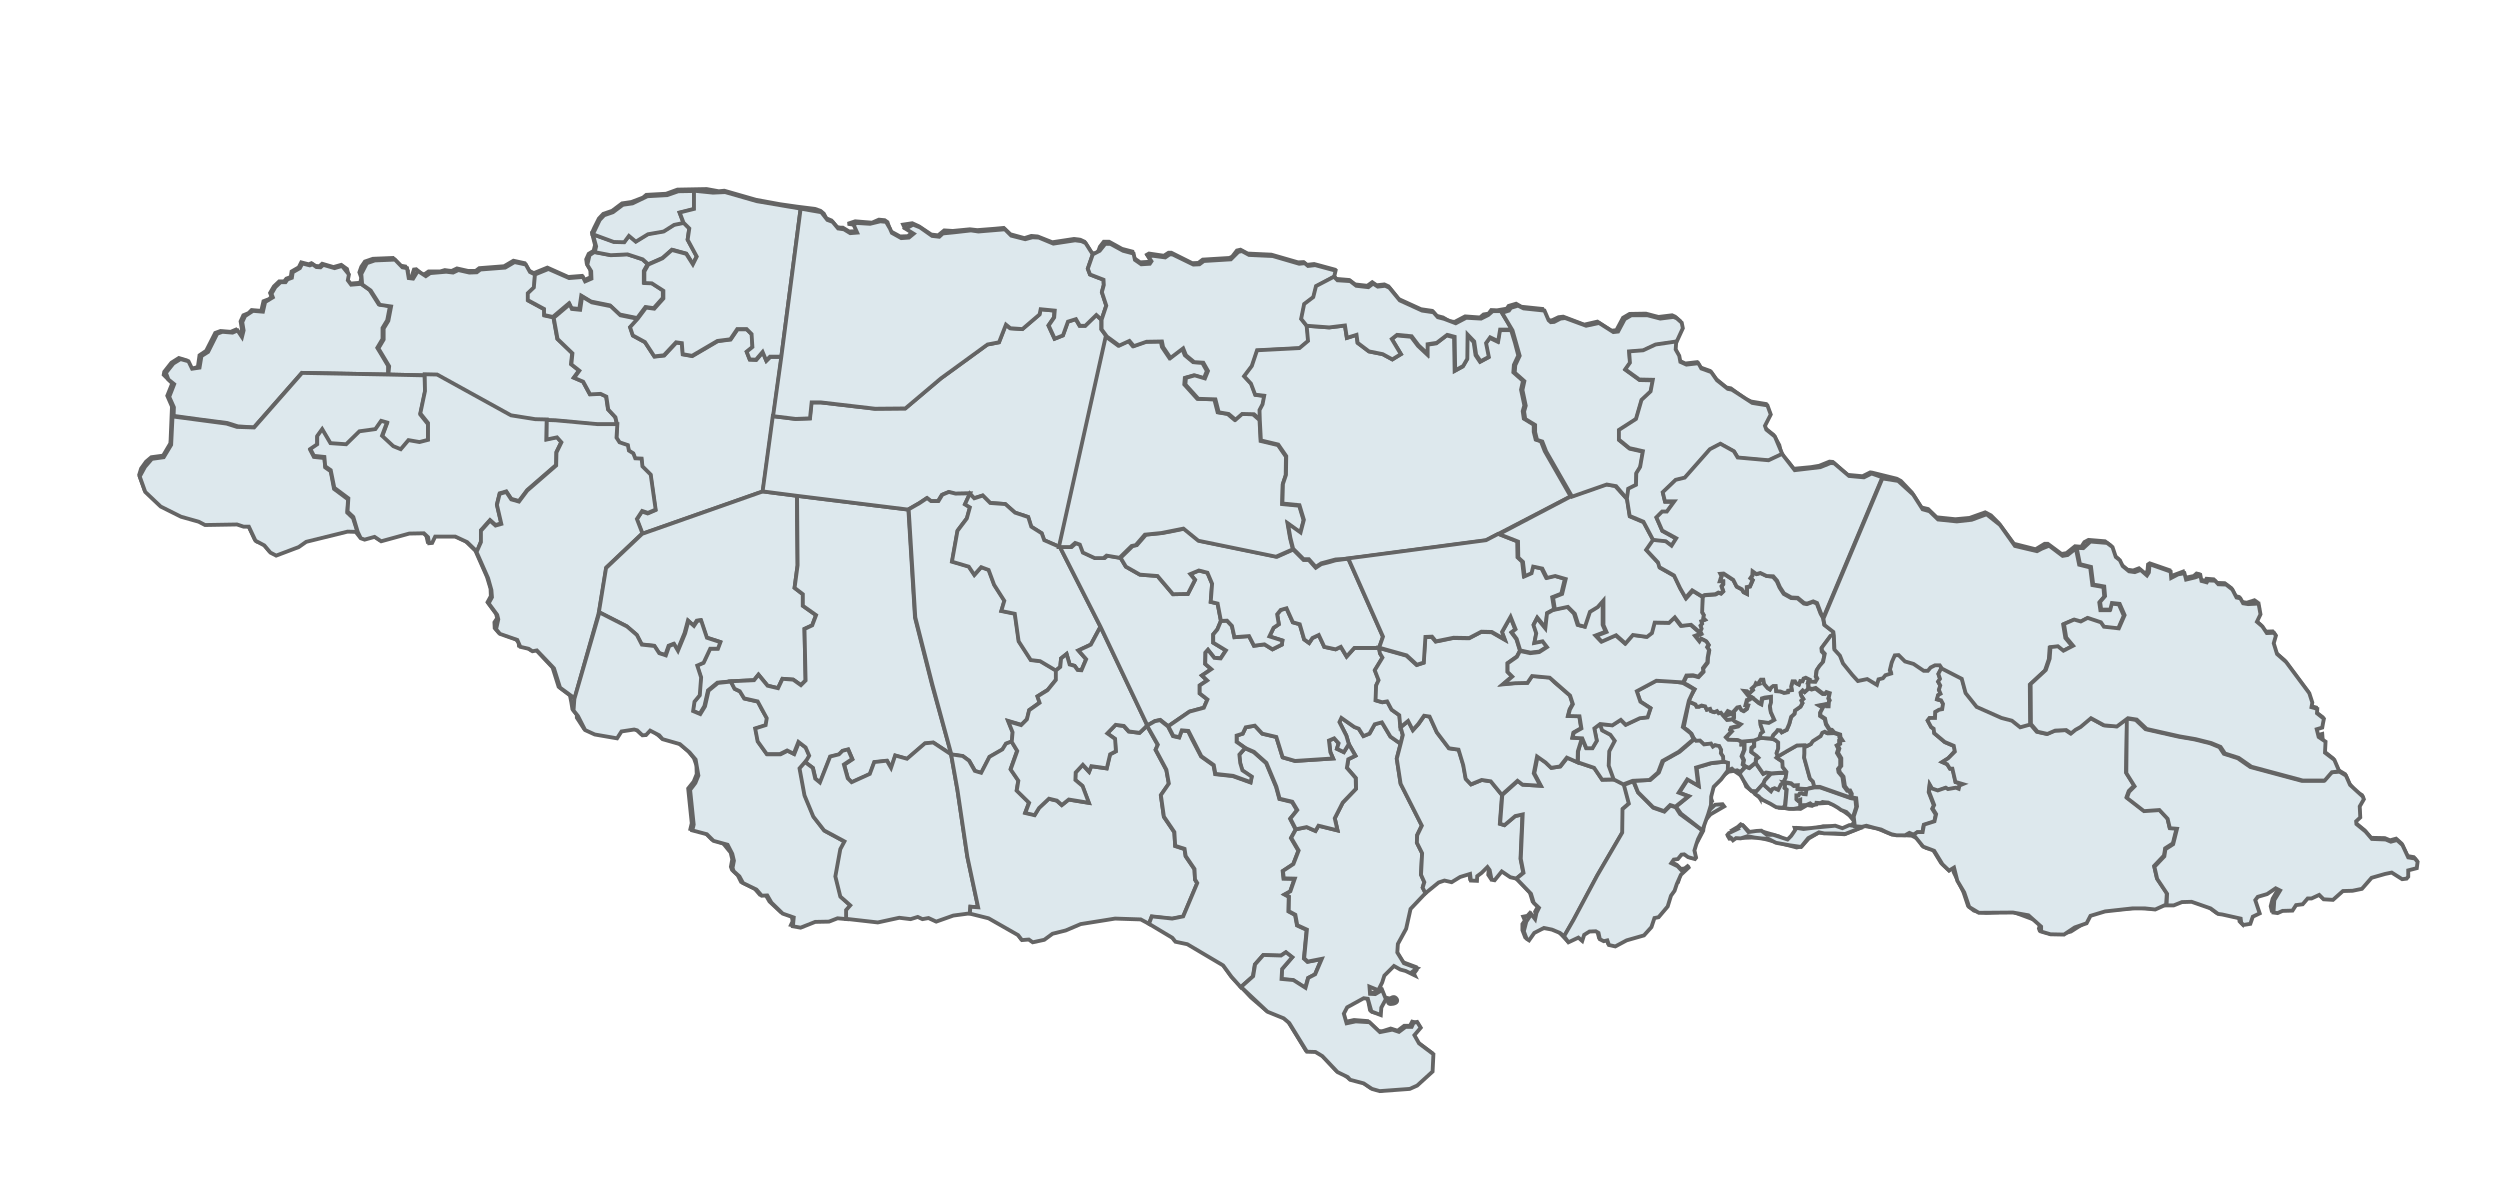 <svg version="1.1"
	 id="svg2" inkscape:version="0.91 r13725" sodipodi:docname="Constituencies of Jamaica.svg" xmlns:cc="http://creativecommons.org/ns#" xmlns:dc="http://purl.org/dc/elements/1.1/" xmlns:inkscape="http://www.inkscape.org/namespaces/inkscape" xmlns:rdf="http://www.w3.org/1999/02/22-rdf-syntax-ns#" xmlns:sodipodi="http://sodipodi.sourceforge.net/DTD/sodipodi-0.dtd" xmlns:svg="http://www.w3.org/2000/svg"
	 xmlns="http://www.w3.org/2000/svg" xmlns:xlink="http://www.w3.org/1999/xlink" x="0px" y="0px" viewBox="0 0 907.1 436.5"
	 style="enable-background:new 0 0 907.1 436.5;" xml:space="preserve">
<style type="text/css">
	.st0{fill:#DDE8ED;stroke:#646464;stroke-width:1.4;}
</style>
<sodipodi:namedview  bordercolor="#666666" borderopacity="1.0" fit-margin-bottom="0" fit-margin-left="0" fit-margin-right="0" fit-margin-top="0" id="base" inkscape:current-layer="layer1" inkscape:cx="613.35155" inkscape:cy="166.42918" inkscape:document-units="px" inkscape:pageopacity="0.0" inkscape:pageshadow="2" inkscape:window-height="705" inkscape:window-maximized="1" inkscape:window-width="1366" inkscape:window-x="-8" inkscape:window-y="-8" inkscape:zoom="0.49497475" pagecolor="#ffffff" showgrid="false">
	</sodipodi:namedview>
<polygon class="st0" points="516.1,324.2 515.8,324.4 511.4,329.4 511,331.2 509.8,336.6 506.2,343.6 506.6,345.2 509,349.1 
	513.8,350.9 514,351.9 512.9,353.4 512.2,353 512.2,352 507.7,351.3 505.4,350 501.9,353.6 501.1,356 497.7,356.6 496.6,357.5 
	496.3,358.5 496.3,358.8 496.7,360.1 498.6,360.2 499.7,358.8 501.1,358.7 502.1,361.3 500.7,365 500.5,367.8 498,367.2 
	497.1,366.5 496.4,362.9 495.8,361.9 494.3,361.7 490.7,363.6 487.6,366.2 487.1,367.3 488.1,370.8 491.3,370.1 496.3,370.5 
	498,372.1 500.1,374.1 501.5,374.2 504.6,373.2 507.1,374 509.5,372.2 511.6,372.2 512.4,370.7 514.3,371.2 515,372.4 512.7,375.1 
	514.4,378.2 517.3,380.4 519.6,382.1 519.8,384.2 519.3,388.3 513.8,393.5 511.8,394.3 511,394.6 500.1,395.4 497.3,394.7 
	494.4,392.7 489.5,391.4 487.2,389.4 484.9,388.5 480.1,383.4 479.4,382.7 476.9,381.2 473.8,381.1 470,374.9 467.4,370.7 
	465.4,369 459.5,366.7 453.9,361.9 446.8,354.3 446.5,353.9 443.5,349.7 430.5,342 426.1,341.1 425.1,339.7 418.2,335.7 
	417.5,335.3 413.6,333 411.8,332.5 404.3,332.7 390.8,334.9 386.4,337.1 381.6,338.3 378.6,340.6 374.4,341.4 373,340.4 
	370.5,340.7 369.1,338.8 358.3,332.7 352.4,331.2 351.5,331 345.5,331.8 339.3,334 336.5,332.7 334.4,333.1 332.6,332.3 330,333.1 
	325.9,332.6 318.1,334.2 311.5,333.5 303.3,332.7 300.2,333.9 297.2,334 295.2,334 291.4,335.7 288.9,336 287,335.6 287.6,334.3 
	287.3,332.4 283.4,331 279.2,327.1 277.7,324.5 275.7,324.6 273.8,322.4 268.9,320 267.7,317.6 265.6,315.6 265.2,314.5 
	265.7,311.8 265.1,309.3 264.5,308.6 262.4,306 258.3,304.6 255.9,302.2 253.9,301.7 250.5,300.8 251,298.7 249.7,286.1 
	251.7,283.6 252.8,280.9 252.7,277.7 251.8,275.1 249.7,272.5 246.2,269.6 239.9,267.7 237.3,265.4 235.4,264.6 233.9,266.2 
	232.6,266.3 230.7,264.5 229.6,264.2 225.1,264.9 223.5,267.4 215.5,266 211.9,264.4 209.3,260.4 209.3,259.3 207.7,257.3 
	207.3,254.8 206.8,252.3 205.6,251.4 202.7,249.2 200.5,242.2 194.3,235.6 192.7,235.9 191.3,235 188.3,234.3 188.2,233.2 
	187.2,231.9 183.3,230.5 181,229.6 179.5,227.9 179.4,225.8 180.4,224.3 180,222.7 176.9,218.5 178.1,216.3 178,213.6 176.7,209.3 
	172.5,199.8 168.9,196.3 164.6,194.3 159.8,194.1 157.4,194.2 156.3,196.5 155.2,196.6 154.7,194.4 153.3,193 148,193.1 
	137.8,195.9 135.4,194.3 131.9,195.3 130.5,194.8 129.4,193.4 129.4,192.5 125.8,192.4 121,193.4 110.8,196.1 109.4,197.2 
	104.2,199.4 99.8,201 97.7,199.9 95.6,197.4 93.2,196.5 92.4,195.6 90,190.5 88.1,190.5 85.7,189.6 81.4,189.7 74.1,189.9 
	71.8,188.7 65.4,186.9 58.1,183.2 52.5,177.9 50.5,172.3 51.2,170 53,167.5 54.9,165.9 58.6,165.4 59.2,165.3 61.8,160.9 
	61.9,159.7 62.4,147.5 60.7,143.6 62.5,139.1 59.4,136 59.6,134.9 62.2,131.6 64.9,129.9 67.8,130.8 69,133.5 70.1,133.7 
	71.8,133.1 72.4,128.9 74.8,127.3 78.1,120.8 80,120.1 83.7,120.4 85.6,119.6 87.2,121.9 87.8,119.6 87.3,116.6 88.3,114.4 
	90.2,113.6 91.3,112.5 94.8,112.8 95.6,109.3 97.7,108.5 98.5,107.6 98,106.3 98.8,104.9 99.4,103.9 101.3,102.1 103.1,102.1 
	103.9,101.1 105.5,100.5 105.8,98.5 108.4,97 109.3,95.2 112,95.9 113,95.5 114.5,96.5 115.9,96.6 116.9,95.7 121,96.9 123.8,96.1 
	125.9,97.6 126.3,99.2 125.9,101.3 127.1,102.9 130.7,102.6 131.1,100.8 130.4,98.8 131.1,96.8 132.4,94.9 135.3,93.9 142.6,93.6 
	145.4,96.4 147.1,96.7 148,98.3 147.7,100.3 149.3,100.5 150.2,97.8 151,97.7 153,99.5 153.9,99.6 155.5,98.5 159.7,98.5 161.4,98 
	162.8,98.2 163.9,98.3 165.8,97.4 169.8,98.3 172.6,98.3 173.9,97.3 182.9,96.6 186.3,94.6 189,95.2 190.4,95.5 191.9,98.2 
	193.7,99.1 198.6,97.1 206.2,100.5 211.2,100.1 212,101.6 214.3,100.6 214.2,97.9 212.9,95.6 212.7,94.1 213.6,92.1 215.4,91 
	215.9,88.9 214.8,84.5 215.6,82.7 217.3,79.3 218.9,77.6 222.1,76.5 225.7,73.8 229.1,73.3 233.3,71.7 234.5,70.7 241.7,70.3 
	245.8,68.8 256.4,68.6 260.8,69.4 262.8,69.2 274.3,72.5 283,74.1 289.3,75 295.7,75.8 297.7,76.5 298.9,77.5 299.8,79.2 301.7,80 
	303.7,82.4 304.9,82.6 305.8,82.6 308.1,84 310.5,83.9 311.7,82.4 310.9,81.7 307.6,81.2 310.3,80.3 316.4,80.8 318.9,79.7 
	321,79.9 322,80.6 323.1,83.9 326.6,85.8 329.4,85.7 331.1,84.3 330.9,83.6 328.2,82.6 327.7,81.5 331,81 333.4,82.1 337.9,85.1 
	340.4,85.4 342.6,83.6 345.7,83.8 351.9,83.2 354.6,83.5 361,83 364.2,82.7 366.6,85 371.7,86.4 374.2,85.6 376.5,85.8 381.8,87.9 
	389.7,86.7 391.4,86.9 392,87 393.5,87.7 396.1,91.8 397.3,92 398.4,91.4 399.1,89.5 400.5,87.7 402.4,87.7 404.4,88.8 404.6,88.9 
	407.1,90.3 410.9,91.3 411.4,93.6 413.7,95.2 416.8,95 417.3,94.1 416.2,92.4 416.9,92 422.3,92.8 424,91.7 425,91.7 432.6,95.5 
	434.8,95.4 436.4,94.2 446.1,93.6 447.1,93.1 448.8,90.9 450.1,90.6 452.7,92 454.8,92.1 461.3,92.4 471,95.2 473,95.1 474.2,96.1 
	476.8,95.8 478.7,96.3 484.2,97.8 483.7,99.9 484.9,101.2 489.6,101.6 491.7,103.2 496.1,103.7 497.9,102.4 499.2,103.3 
	499.6,103.5 502.3,103.2 503.8,103.9 507.5,108.5 515.6,112.2 519.7,112.8 521.3,114.6 523.6,115.2 525.9,116.6 527.8,116.8 
	531.6,114.8 537,115.2 538.3,114.1 539.5,113.9 540.1,113.8 541.1,112.5 543.2,112.6 546.7,112 547.4,111 550.1,110.2 552,111.3 
	559.7,112.1 561.2,115.6 562,116.3 563.2,116.2 565.5,115.1 567.2,114.9 574.8,117.8 579.6,116.7 584.7,120 586.5,119.8 
	588.9,115.3 591.3,113.9 597.2,113.8 600.6,114.7 601.8,115 606.7,114.4 607.8,114.9 609.6,116.5 610.1,118.5 607.8,123.5 
	607.6,126.4 608.9,128.7 609.4,130.9 611.5,131.9 615.8,131.4 616.3,132.2 616.9,133.3 620.5,134.6 622.6,137.5 626.4,140.6 
	628,140.9 633.3,144.8 635.4,145.7 640.8,146.6 642.1,149.9 639.9,153.9 640.4,155.3 643.5,157.8 645.6,161.5 646.2,164.2 
	646.3,164.7 649.2,168 650.8,170.1 657.1,169.5 660.1,169 663.8,167.5 665,167.6 668.5,170.7 670.4,172.3 675.8,172.8 678.6,171.4 
	679.3,171.5 688.2,173.7 689.7,174.5 693.7,178.7 697.1,184.1 699.6,184.7 702.7,187.7 709.5,188.4 714.9,187.9 715,187.8 
	720.3,185.9 722.4,187 725.2,189.8 730.7,197.3 738.6,199.3 741.9,197.3 743,197.3 748,201 749.8,200.7 752.9,198.2 755.2,198.4 
	756.3,196.7 757.8,195.9 763.8,196.4 765.8,197.9 767,201.5 768.5,202.7 768.5,202.7 769.6,204.8 771.9,206.7 774,207 776.1,206.2 
	778.4,208.2 779.2,207.1 779.4,204.8 780,204.4 787.2,206.9 787.3,209.2 792.1,207.4 792.7,209.7 796,209 797,208.1 797.9,208.3 
	798.3,210 798.3,210.3 800,210.7 800.2,210.8 800.6,210 803.2,210.2 804.4,211.5 807.2,211.6 809.6,213.4 811.1,216.3 812.4,216.6 
	813.4,218.4 815.2,218.7 818,217.8 819,218.5 819.7,220.7 818.4,225.1 820.3,226.8 821.9,229.2 824.6,229.1 825.3,230.1 824.8,232 
	824.5,232.9 824.7,233.4 825.7,236.8 829,239.7 837.4,251 838.5,254.4 838.2,256.1 840.3,256.7 840.2,258.3 842.7,260.2 
	842.1,263.4 840.1,264 839.5,265.2 839.9,266.5 840.8,266.8 842.6,266.3 843,271.4 843.1,272.5 846.5,275.2 848.3,279.1 
	848.4,279.4 850.9,280.9 852.4,284.3 854.7,287.2 857,288.5 857.4,289.5 855.9,292.1 856,293.8 856.1,296.1 854.6,297.6 
	854.7,298.6 858,301.3 860.3,304 865.3,304.1 867.2,304.9 869.4,304.3 871.4,306.1 873.5,310.6 875.8,311 876.8,312.2 876.5,314.5 
	873.4,315.2 873.3,317.5 872.8,318.2 871.2,318.4 867.4,315.9 865,316.5 860.1,317.8 857.9,320.2 856.6,321.8 849.7,322.7 
	846.2,325.9 844.9,326.2 842.7,325.7 841.1,324.2 838.3,325.5 836.9,325.5 835,327.5 832.6,327.8 831.3,329.8 827.7,330 
	825.8,330.7 824.3,330.5 823.9,328.8 824.6,326.1 826.7,322.5 826.3,321.5 825.1,321.7 821.9,323.8 818.6,324.9 817.6,326 
	819.2,330.8 818.5,331.6 816.7,332 815.9,334.7 813.4,334.7 813.4,335.1 812.6,334.3 812.4,332.8 805.6,331.3 804.1,331.1 
	801.4,329.1 794.6,326.7 791.1,326.8 788.1,328 785.8,327.7 785.6,328 781.5,329.7 780.4,329.7 775.6,329.4 763.3,330.4 758,332 
	756.6,334.7 751.4,338 748.4,338.8 743.5,338.7 742.5,338.4 740.1,337.7 739.8,336.9 740.1,335.9 742.4,337 742.5,337 744.5,337.1 
	749,337.3 752.3,336.2 755.3,333.9 755.6,333.1 750,333.7 746.1,333.4 742.5,332.1 739.9,331.2 736,330.7 735.3,331.1 735.5,331.8 
	739.1,332.7 739.8,333.6 739.4,334.2 730,330.7 720.6,331.2 717.6,330.8 716.2,330.4 714.1,328.7 712.6,324.2 712.3,323.4 
	708.9,316.5 708.6,314.4 707.2,313.6 706.8,315.4 704.3,313.1 701.3,308.2 699,307.7 697.4,306.7 696.6,305.2 696.3,304.5 
	693.6,303.2 686.5,302.8 680.9,300.5 677,299.8 676.6,299.7 669.2,302.7 659.9,302.1 656.3,304.2 653.7,307.1 651.9,307.5 
	638,303.8 630.1,304.1 627.5,304.3 627,303.4 628.4,302.1 632.4,299.5 634.9,302 639.7,301.8 645.5,303.5 647.6,304.9 649.3,304.9 
	650.7,302.7 651.9,302.4 651.2,300.4 657.9,300.7 661.5,299.8 664.8,299.9 666.1,300.3 667.6,300.7 669.9,300.4 672.2,299.1 
	672.8,298 671.4,296.3 671.1,295.9 666,292.2 663.4,291.3 658.8,291.6 657.5,292.4 655.7,292.1 653.3,293.5 645.5,293.1 
	642.1,291.3 638.7,289.6 635.5,286.9 633.6,285.4 632.2,281.7 629.2,279.7 627.2,280 624.5,282 623.9,282.4 621.6,285.6 
	620.4,288.6 621.2,290.7 620.3,291.7 618.2,291.3 616.8,295.4 617.1,296 619.2,294.9 622.3,292 625,291.8 625.6,292.6 620.6,295.5 
	618.3,298.2 618,301.4 615.9,305.4 615.1,306 614.5,308 615.1,310.7 614.7,311.2 613.3,311.1 610.8,309.5 609.8,309.6 608.5,311.2 
	606.9,311.4 606,312.6 608.4,313.8 609.9,315.3 611.3,315.1 612.8,313.9 611.1,315.9 609.6,316.9 608.9,320 608.1,320.3 
	607.3,322.7 606,324.5 606,324.8 604.8,328.4 601.5,332.3 599.9,332.6 598.8,335.9 596.1,338.9 589.9,340.7 585.8,342.9 
	583.5,342.4 582.9,340.8 581.6,341 580.2,340.3 579.6,338 578.6,337.5 576.4,337.6 574.5,338.8 573.8,340.9 572.4,339.7 
	570.8,340.5 568.7,341.4 565.5,338 562.6,336.8 558.4,336.8 556.2,338 554.3,340.7 553.4,340.1 552.4,337.5 552.4,335.3 553.3,334 
	552.7,332.6 554.2,332.3 555.1,331.3 556.6,333.1 557.4,332.4 557,330.8 558,329 556.1,327.1 555.1,323.8 551.8,320.3 549.8,318.3 
	547.7,317.8 544.5,315.7 541.9,318.8 540.8,318.6 540,317.4 540.2,315.2 539.3,314.1 538.3,314.3 537.2,316.1 535.7,317.3 
	535.6,319 533.4,318.9 533.1,316.5 529.5,317.7 526.4,319.6 523.8,319 521.7,319.7 516.1,324.2 "/>
<path class="st0" d="M504.2,362.5c-0.9,0.7-0.7,1.8,0.4,1.8s2.9-0.5,2.2-1.8C506,361.3,505.1,361.8,504.2,362.5z"/>
<path id="path4213" inkscape:connector-curvature="0" class="st0" d="M92.1,155.1l17.4-19.8l31.3,0.6v-3.2l-2.8-4.7l-1.1-1.8
	l1.9-3.2v-4l1.7-2.8l1-5.2l-4.1-0.6l-3.3-5.2l-3.1-2.2l-3.6,0.3l-1.2-1.6l0.4-2.1l-2.5-3.1l-2.7,0.8l-4.1-1.2l-1,0.9l-1.5-0.1
	l-1.4-1l-1,0.4l-2.7-0.7l-0.9,1.7l-2.6,1.5l-0.3,2l-1.6,0.6l-0.7,1l-1.8,0l-1.9,1.8l-1.4,2.4l0.5,1.3l-2.8,1.7l-0.8,3.5l-3.6-0.3
	l-2.9,1.9l-1,2.2l0.5,3l-0.6,2.4l-1.6-2.4l-1.8,0.8l-3.7-0.3l-1.9,0.7l-3.3,6.6l-2.4,1.5l-0.7,4.2l-2.7,0.4l-1.3-2.7l-2.9-0.8
	l-2.6,1.6l-2.7,3.4l0.9,2.4l2.1,1.7l-1.8,4.6l1.7,3.8l-0.1,3.1l8.7,1.2l10.8,1.4l3.8,1.2L92.1,155.1z"/>
<path id="path4215" inkscape:connector-curvature="0" class="st0" d="M140.9,135.9l17.7,0.4l26.8,14.8l8.8,1.4l7.4,0.2l15.2,1.4h7.2
	l-0.8-2.8l-2.6-2.8l-0.7-4.7l-2.1-1l-3.8,0.2l-2.5-4.6l-3.3-1.4l1.9-2.6l-2.9-2.3l0.4-4l-5.4-5.2l-1.4-7.7l-3.2-0.7v-2.2l-5.9-3.2
	l0-2.5l2.2-2.1l0.2-4.9l-1.8-0.9l-1.5-2.7l-4.1-0.9l-3.4,2l-9,0.7l-1.3,1l-2.7,0.1l-4-0.9l-1.9,0.9l-2.5-0.3l-5.8,0.5l-1.6,1.1
	l-2.9-1.9l-1.7,2.8l-1.6-0.2l-0.6-3.6l-1.7-0.3l-2.7-2.8l-7.3,0.3l-2.9,1l-2,3.9l0.3,3.8l3.1,2.2l3.3,5.2l4.1,0.6l-1,5.2l-1.7,2.8v4
	l-1.9,3.2l3.9,6.5L140.9,135.9z"/>
<path id="path4217" inkscape:connector-curvature="0" class="st0" d="M62.6,151.1l-0.5,10.3l-2.7,4.5l-4.3,0.6l-2.5,2.9l-1.9,3.5
	l2,5.6l5.6,5.3l7.4,3.7l6.4,1.8l2.3,1.2l11.6-0.2l2.4,0.8l1.9,0l2.4,5.1l3.2,1.7l2.2,2.6l2.1,1.1l8.2-3.1l2.7-1.9l15-3.7l3.6,0.1
	l-1.6-5l-2.1-2l0.3-4.8l-5.1-3.8L120,171l-2-1.4l-0.3-3.4l-3.8-0.4l-1.3-2.5l2.5-1.7v-3l1.8-2.5l3,5.1l5.7,0.4l4.8-4.7l5.8-0.8
	l2.1-3l2.1,0.6l-1.8,4.8l4.1,3.8l2.7,1.1l2.8-3.3l4,0.7l3.1-0.8v-6.1l-2.8-3.5l1.7-8.1l-0.1-6.1l-13.2-0.3l-31.3-0.6l-17.4,19.8
	l-6.2-0.2l-3.8-1.2L62.6,151.1z"/>
<path id="path4219" inkscape:connector-curvature="0" class="st0" d="M129.8,193l1.1,2.3l1.4,0.5l3.6-1l2.4,1.6l10.2-2.8l5.3-0.1
	l1.5,1.4l0.4,2.2l1.1-0.1l1.1-2.3l7.3,0l4.3,2l3.6,3.5l1.4-3.7v-4.1l3.3-3.7l2,1.8l2.1-0.6l-1.6-6.9l1-4l2.4-0.7l1.8,2.7l2.8,0.8
	l3-4l10.5-9.1l0.1-4.7l1.8-3.7l-1.6-1.8l-3.8,0.8l0.1-7.1l-4.2-0.1l-8.8-1.4l-26.8-14.8l-4.5-0.1l0.1,6.1l-1.7,8.1l2.8,3.5v6.1
	l-3.1,0.8l-4-0.7l-2.8,3.3l-2.7-1.1l-4.1-3.8l1.8-4.8l-2.1-0.6l-2.1,3l-5.8,0.8l-4.8,4.7l-5.7-0.4l-3-5.1l-1.8,2.5v3l-2.5,1.7
	l1.3,2.5l3.8,0.4l0.3,3.4l2,1.4l1.3,6.4l5.1,3.8l-0.3,4.8l2.1,2L129.8,193z"/>
<path id="path4221" inkscape:connector-curvature="0" class="st0" d="M194.1,99.6l4.9-2l7.5,3.3l5-0.4l0.8,1.6l2.3-1l-0.1-2.7
	l-1.4-2.3l0.8-3.5l1.8-1.2l5.7,1.1l6.1-0.3l5.5,1.8l2,1.8l-1.4,2.5v4.2l2.7,0.1l4.2,2.7v2.8l-3.3,3.7l-3-0.4l-3,4l-6.4-1.3l-3.5-3.3
	l-6.9-1.4l-3.5-2.1l-0.7,4.8l-3-0.3l-0.8-1.7l-5.8,4.9l-3.2-0.7v-2.2l-5.9-3.2l0-2.5l2.2-2.1L194.1,99.6z"/>
<path id="path4223" inkscape:connector-curvature="0" class="st0" d="M215.8,91.5l0.5-2.1l-1.2-4.4l7.6,2.6l3.8,0.1l1.7-2.3l2.5,2.1
	l4.4-2.7l5.7-1l3.8-2.4l3.4-0.7l2.1,2.1l-0.6,4.1l3.3,6.1l-1.4,2.8l-2.4-3.8l-5.2-1.4l-3.4,3l-5.2,2.3l-2-1.8l-5.5-1.8l-6.1,0.3
	L215.8,91.5z"/>
<path id="path4225" inkscape:connector-curvature="0" class="st0" d="M215.1,85l2.5-5.2l1.6-1.7l3.2-1.1l3.6-2.7l3.5-0.5l5.4-2.6
	l7.2-0.4l4-1.4l5.7-0.1v6.6l-5.2,1.3l1.4,3.7l-3.4,0.7l-3.8,2.4l-5.7,1l-4.4,2.7l-2.5-2.1l-1.7,2.3l-3.8-0.1L215.1,85z"/>
<path id="path4227" inkscape:connector-curvature="0" class="st0" d="M223.9,154.1l-0.3,4.9l1.1,1.7l3,1l0.4,2l1.6,1l0.7,1.8
	l2.3,0.1l0.3,2.8l3,3l1.8,12.7l-2.8,1.2l-2.1-0.7l-1.9,2.9l2,5.2l43.8-15.4l6.8-48.8h-4.1l-1.4,1.4l-1.3-3.1l-2.4,2.8l-2.3-0.1
	l-1.1-2.8l2.1-1.7l-0.3-4.7l-1.8-1.8h-3.4l-2.5,3.7l-4.7,0.6l-9.2,5.4l-3.4-0.6l-0.3-4l-2.1-0.3l-4.4,4.7l-3.5,0.4l-3.4-5.2
	l-4.4-2.4l-1-3l2.8-3.1l-6.4-1.3l-3.5-3.3l-6.9-1.4l-3.5-2.1l-0.7,4.8l-3-0.3l-0.8-1.7l-5.8,4.9l1.4,7.7l5.4,5.2l-0.4,4l2.9,2.3
	l-1.9,2.6l3.3,1.4l2.5,4.6l3.8-0.2l2.1,1l0.7,4.7l2.6,2.8L223.9,154.1z"/>
<path id="path4229" inkscape:connector-curvature="0" class="st0" d="M283.5,129.4l7-53.7L274.6,73l-11.5-3.3l-4.4,0.2l-6.9-0.7v6.6
	l-5.2,1.3l1.4,3.7l2.1,2.1l-0.6,4.1l3.3,6.1l-1.4,2.8l-2.4-3.8l-5.2-1.4l-3.4,3l-5.2,2.3l-1.4,2.5v4.2l2.7,0.1l4.2,2.7v2.8l-3.3,3.7
	l-3-0.4l-3,4l-2.8,3.1l1,3l4.4,2.4l3.4,5.2l3.5-0.4l4.4-4.7l2.1,0.3l0.3,4l3.4,0.6l9.2-5.4l4.7-0.6l2.5-3.7h3.4l1.8,1.8l0.3,4.7
	l-2.1,1.7l1.1,2.8l2.3,0.1l2.4-2.8l1.3,3.1l1.4-1.4L283.5,129.4z"/>
<path id="path4231" inkscape:connector-curvature="0" sodipodi:nodetypes="cccccccccccccccccccccccccccccccccccccccccccccccccccccc" class="st0" d="
	M172.9,200.3l4.2,9.5l1.2,4.3l0.2,2.6l-1.2,2.2l3.1,4.2l0.4,1.6l-0.8,3.6l1.4,1.7l6.3,2.2l1.1,2.5l3,0.7l1.4,0.9l1.6-0.3l6.2,6.5
	l2.2,7l5.3,3.9l8.9-31.5l2.6-16l13.1-12.4l-2-5.2l1.9-2.9l2.1,0.7l2.8-1.2l-1.8-12.7l-3-3l-0.3-2.8l-2.3-0.1l-0.7-1.8l-1.6-1l-0.4-2
	l-3-1l-1.1-1.7l0.3-4.9h-7.2l-15.2-1.4l-3.2-0.1l-0.1,7.1l3.8-0.8l1.6,1.8l-1.8,3.7l-0.1,4.7l-10.5,9.1l-3,4l-2.8-0.8l-1.8-2.7
	l-2.4,0.7l-1,4l1.6,6.9l-2.1,0.6l-2-1.8l-3.3,3.7v4.1L172.9,200.3z"/>
<path id="path4233" inkscape:connector-curvature="0" class="st0" d="M217.3,222.1l10,5.1l3.6,3.1l1.8,3.5l4.6,0.5l1.7,2.6l2.4,0.8
	l1.2-3.4l1.8-0.7l1.4,2.4l2.6-6.3l1.2-4.5l2,1.8l1.2-1.8l1.4-0.2l2.1,6.3l4.9,1.6l-0.9,2.4h-2.8l-2.4,5.1l-2.3,1l1.4,4.3l-0.5,6.5
	l-1.9,2.3l-0.5,3.4l2.6,1.1l1.7-2.8l1.3-5.7l3.4-2.8l5.4-0.5l7.9-0.4l1.6-2l3.3,4l3.8,0.9l1.6-3.4l3.9,0.3l2.8,2l1.7-1.7l-0.4-18.7
	l2.8-1.3l1.4-3.7l-4.8-3.4v-4.2l-3-2.3l1.1-8.2l-0.2-16.4v-8.8l-12.4-1.6l-43.8,15.4l-13.1,12.4L217.3,222.1z"/>
<path id="path4235" inkscape:connector-curvature="0" class="st0" d="M208.4,253.6l-0.3,4.2l1.6,2l2.6,5.1l3.5,1.6l8.1,1.4l1.6-2.5
	l4.6-0.7l1.1,0.3l1.9,1.8l1.3-0.1l1.5-1.6l3.3,1.7l1.2,1.4l6.3,1.8l3.5,3l2.2,2.6l1,5.8l-1.1,2.7l-1.9,2.5l1.3,12.6l-0.5,2.1
	l5.3,1.4l2.4,2.4l5.1,1.4l1.7,3.3l0.6,2.5l-0.5,2.6l0.4,1.2l2.1,1.9l1.3,2.4l4.9,2.4l1.9,2.2l2-0.1l1.5,2.6l4.1,4l4,1.4l-0.3,3.2
	l2.8,0.5l5.3-2.1l5-0.1l3.1-1.2l3.4,0.3v-3.1l1.5-1.7l-3.6-3.2l-1.8-7.3l1.8-9.9l1.5-2.8l-7.4-4l-3.9-5l-3.2-7.7l-1.2-6.5l-0.6-3.3
	l2-2.3l1.4-2.4l-1.3-3l-2.6-2l-1.7,4.3l-2.4-1.2l-2.6,1.3h-4.8l-3.3-4.6l-0.9-4.7l3.8-1.2l0.4-2.5l-2-3.4l-1.3-2.7l-4.9-1.1
	l-1.6-2.6l-1.9-0.9l-1.4-2.7l-4.8,0.5l-3.4,2.8l-1.3,5.7l-1.7,2.8l-2.6-1.1l0.5-3.4l1.9-2.3l0.5-6.5l-1.4-4.3l2.3-1l2.4-5.1h2.8
	l0.9-2.4l-4.9-1.6l-2.1-6.3l-1.4,0.2l-1.2,1.8l-2-1.8l-1.2,4.5l-2.6,6.3l-1.4-2.4l-1.8,0.7l-1.2,3.4l-2.4-0.8l-1.7-2.6l-4.6-0.5
	l-1.8-3.5l-3.6-3.1l-10-5.1L208.4,253.6z"/>
<path id="path4237" inkscape:connector-curvature="0" class="st0" d="M292.2,276.6l2.8,2.1l0.9,3.9l1.7,1.4l3.7-9.4l3.2-0.8l1.3-1.3
	l2-0.5l1.5,3.5l-3,2l1.4,5l1.4,1.4l6.6-3l1.6-4.3l4.6-0.5l1.5,2.6l1.5-4.5l4.3,1.2l6.5-5.6l3-0.3l6.5,4.3l-7-25.3l-6.2-24.4
	l-2.4-39.2l-40.4-5l0.2,25.2l-1.1,8.2l3,2.3v4.2l4.8,3.4l-1.4,3.7l-2.8,1.3l0.4,18.7l-1.7,1.7l-2.8-2l-3.9-0.3l-1.6,3.4l-3.8-0.9
	l-3.3-4l-1.6,2l-8.5,0.4l1.4,2.7l1.9,0.9l1.6,2.6l4.9,1.1l3.3,6.1l-0.4,2.5l-3.8,1.2l0.9,4.7l3.3,4.6h4.8l2.6-1.3l2.4,1.2l1.7-4.3
	l2.6,2l1.3,3L292.2,276.6z"/>
<path id="path4239" inkscape:connector-curvature="0" class="st0" d="M307.1,333.4l11.4,1.3l7.8-1.7l4.1,0.5l2.6-0.8l1.7,0.8
	l2.2-0.4l2.8,1.3l6.2-2.2l6-0.8l0.2-2.4l2.8,0.2l-3.9-18.3l-3.6-24.3l-2.3-12.9l-6.5-4.3l-3,0.3l-6.5,5.6l-4.3-1.2l-1.5,4.5
	l-1.5-2.6l-4.6,0.5l-1.6,4.3l-6.6,3l-1.4-1.4l-1.4-5l3-2l-1.5-3.5l-2,0.5l-1.3,1.3l-3.2,0.8l-3.7,9.4l-1.7-1.4l-0.9-3.9l-2.8-2.1
	l-2,2.3l1.8,9.8l3.2,7.7l3.9,5l7.4,4l-1.5,2.8l-1.8,9.9l1.8,7.3l3.6,3.2l-1.5,1.7V333.4z"/>
<path id="path4241" inkscape:connector-curvature="0" class="st0" d="M329.5,184.9l4-2.3l2.7-1.8l1.4,1.1h2.7l1.4-2.3l2.4-1l2.4,0.6
	l5.3-0.1l1.6,1.7l3.1-1l2.7,2.7l5.5,0.4l3.5,3.1l4.8,1.6l1.1,3.5l3.8,2.4l0.9,2.5l5.7,2.5l17-76.4l-1.9-2.6V116l-1.9-1.7l-4,3.9h-2
	l-1.4-2.4l-2.9,0.9l-1.8,5l-3,1.2l-2.2-4.8l2-2.9l0.2-2.5l-5.1-0.5l-0.4,1.9l-6.2,5.3l-4.4-0.3l-1.6-1.3l-2.5,6.4l-4.2,0.8
	l-16.9,12.3l-12.9,10.9l-11,0.1l-19.7-2.3h-3.3l-0.6,5.8l-5.2,0.2l-8.2-1l-3.7,27.3l12.4,1.6L329.5,184.9z"/>
<path id="path4243" inkscape:connector-curvature="0" class="st0" d="M290.5,75.7L298,77l2.2,2.8l1.9,0.7l2,2.4l2.1,0.3l2.3,1.4
	l2.5-0.2l-1.3-2.9l1.1-0.6l4.9,0.3l3.7-0.9l2.1,0.2l1.4,2.4l0.7,1.6l3.4,1.9l2.8-0.2l1.7-1.4l-2.9-1.8l2.7-1.5l2.5,1l4.4,3.1
	l2.6,0.3l1.3-1.2l4-0.4l6.2-0.7L355,84l9.6-0.8l2.3,2.3l5.1,1.3l2.6-0.7l2.3,0.1l5.3,2.2l7.9-1.2l2.3,0.3l1.5,0.7l2.6,4.1l-1.8,5.2
	l0.8,2.1l4.9,1.9l0.1,1.9l-0.7,2.6l1.6,4.9l-1.7,5.1l-1.9-1.7l-4,3.9h-2l-1.4-2.4l-2.9,0.9l-1.8,5l-3,1.2l-2.2-4.8l2-2.9l0.2-2.5
	l-5.1-0.5l-0.4,1.9l-6.2,5.3l-4.4-0.3l-1.6-1.3l-2.5,6.4l-4.2,0.8l-16.9,12.3l-12.9,10.9l-11,0.1l-19.7-2.3h-3.3l-0.6,5.8l-5.2,0.2
	l-8.2-1l3-21.6L290.5,75.7z"/>
<path id="path4245" inkscape:connector-curvature="0" sodipodi:nodetypes="ccccccccccccccccccccccccccccccccccccccccccccc" class="st0" d="
	M345.2,273.8l4.2,0.6l2.3,1.7l2.1,3.7l2.3,0.7l3-5.8l4.7-2.7l1.3-2.1l2.1-0.8l0.3-3.5l-1.6-4l4.7,1.4l2.1-2.1l0.8-3.3l3.8-2.7
	l-0.8-2.3l3.7-2.3l3-3.7v-3.4l-5.7-3.4l-3.4-0.4l-4.4-6.8l-1.4-10l-4.9-1l1.1-3.7l-3.7-5.8l-2-5.4l-2.7-1l-2.5,2.8l-2-3l-6.1-1.8
	l2-11.2l3.4-4.5l1.1-4l-1.8-1.1l1.8-3.9l-5.3,0.1l-2.4-0.6l-2.4,1l-1.4,2.3h-2.7l-1.4-1.1l-2.7,1.8l-4,2.3l2.4,39.2l6.2,24.4
	L345.2,273.8z"/>
<path id="path4247" inkscape:connector-curvature="0" class="st0" d="M383.1,243.3l1.6-1.3l0.3-3.1l2-1.6l1.1,3.8l1.8,0.5l1.1,1.5
	l1.4,0.1l1.7-4l-2.8-3.2l4.5-2.1l3.5-6.5l-14.7-28.9l-5.7-2.5l-0.9-2.5l-3.8-2.4l-1.1-3.5l-4.8-1.6l-3.5-3.1l-5.5-0.4l-2.7-2.7
	l-3.1,1l-1.6-1.7l-1.8,3.9l1.8,1.1l-1.1,4l-3.4,4.5l-2,11.2l6.1,1.8l2,3l2.5-2.8l2.7,1l2,5.4l3.7,5.8l-1.1,3.7l4.9,1l1.4,10l4.4,6.8
	l3.4,0.4L383.1,243.3z"/>
<path id="path4249" inkscape:connector-curvature="0" class="st0" d="M351.9,331.5l6.8,1.7l10.7,6.1l1.4,1.8l2.5-0.2l1.4,1l4.2-0.9
	l3-2.2l4.8-1.2l5.4-2.3l12.5-2l9.3,0.3l3,1.6l1-2.6l7.4,0.8l4-0.8l5.1-12.1l-0.8-1.3l-0.2-3.8l-3.2-4.7l-0.4-2.6l-3.4-1.1l-0.3-5
	l-3.8-5.6l-1.1-7.8l2.9-4.2l-0.9-5l-3.9-7.3l0.8-1.8l-3.9-6.9l-2.8,2.5l-3.9-0.5l-1.8-2l-3-0.4l-3,3.1l2.8,2l0.3,4.5l-2.1,1.1
	l-1.2,5.1l-5.6-0.8l-0.8,2l-2.3-2.5l-2.6,2.8l-0.1,2.7l2.6,2.2l2.3,6.1l-7.3-1.2l-2.5,2l-1.8-1.6l-2.9-0.7L377,293l-1.6,2.6
	l-3.4-0.8l1.4-3.7l-4.5-4.4l0.6-3.6l-2.8-4.1l2.4-6.7l-2-3.3l-2.1,0.8l-1.3,2.1l-4.7,2.7l-3,5.8l-2.3-0.7l-2.1-3.7l-2.3-1.7
	l-4.2-0.6l2.3,12.9l3.6,24.3l3.9,18.3l-2.8-0.2L351.9,331.5z"/>
<path id="path4251" inkscape:connector-curvature="0" class="st0" d="M416.3,263.2l-17-35.8l-3.5,6.5l-4.5,2.1l2.8,3.2l-1.7,4
	l-1.4-0.1l-1.1-1.5l-1.8-0.5l-1.1-3.8l-2,1.6l-0.3,3.1l-1.6,1.3v3.4l-3,3.7l-3.7,2.3l0.8,2.3l-3.8,2.7l-0.8,3.3l-2.1,2.1l-4.7-1.4
	l1.6,4l-0.3,3.5l2,3.3l-2.4,6.7l2.8,4.1l-0.6,3.6l4.5,4.4l-1.4,3.7l3.4,0.8l1.6-2.6l3.6-3.4l2.9,0.7l1.8,1.6l2.5-2l7.3,1.2l-2.3-6.1
	l-2.6-2.2l0.1-2.7l2.6-2.8l2.3,2.5l0.8-2l5.6,0.8l1.2-5.1l2.1-1.1l-0.3-4.5l-2.8-2l3-3.1l3,0.4l1.8,2l3.9,0.5L416.3,263.2z"/>
<path id="path4253" inkscape:connector-curvature="0" class="st0" d="M416.3,263.2l2.8-1.6l1.9-0.4l2.9,2.3l7.7-5.3l5.2-1.4l1.3-3
	l-2.8-2.2v-2.9l2.7-1.8l-1.9-1.8l3.4-2.3l-2.2-1.9l0.1-4.1l0.9-1l2.3,2.9l2.3,0.2l1.9-2.9l-4.6-2.8v-3l1.5-1.8l1.3-3.1l-1.2-6.3
	l-2.5-0.6l0.5-6.6l-1.7-4L435,207l-3.1,1.3l1.7,2.1l-2.6,5.1l-5.4,0.1L420,209l-6.4-0.5l-5.1-2.9l-1.9-3.2l-4.7-0.8l-1.1,0.9h-3.2
	l-4.3-2l-1.1-2.9l-1.7-0.6l-1.7,1.5l-4.2,0l14.7,28.9L416.3,263.2z"/>
<path id="path4255" inkscape:connector-curvature="0" class="st0" d="M416.9,335.2l8.5,5.1l1.1,1.4l4.3,0.9l13,7.7l3,4.1l3.4,3.8
	l4.4-3.9l0.7-4.3l3-3.4l6.4,0.2l1.8-1.2l2.3,1.8l-3.7,4.3l-0.2,3.6l4.3,0.4l4.4,2.8l1-3.6l2.5-1.3l2.4-5.6l-5.1,1l-1.3-1.2l1-10.4
	l-3.5-1.6l-0.7-3.8l-2.4-1.3l0.1-5.3l-1.5-0.8l2-1.1l1.6-4.6l-4-0.1l-0.3-2.7l3.8-2.5l1.9-4.9l-2.7-4.6l1.7-3.1l-2-3.9l2.5-3.1
	l-1.8-3l-4.6-1.1l-1.2-4.4l-3.6-8.6l-4.5-4l-3.2-1.4l-2.1,2.4l0.3,3l0.8,2.7l3.4,2.3l-0.4,2l-6.4-2.3l-6.4-0.7l-0.6-3.2l-4.5-3.2
	l-3.4-6.5l-1.3-2.7l-2.4-0.2l-0.9,2.5l-2.2-0.5l-1.8-3.5l-2.9-2.3l-1.9,0.4l-2.8,1.6l3.9,6.9l-0.8,1.8l3.9,7.3l0.9,5l-2.9,4.2
	l1.1,7.8l3.8,5.6l0.3,5l3.4,1.1l0.4,2.6l3.2,4.7l0.2,3.8l0.8,1.3l-5.1,12.1l-4,0.8l-7.4-0.8L416.9,335.2z"/>
<path id="path4257" inkscape:connector-curvature="0" class="st0" d="M450.3,358.1l9.6,9l5.9,2.4l2,1.7l6.4,10.4l3.1,0.1l2.5,1.5
	l5.5,5.8l3.7,1.8l0.9,1l4.9,1.3l3,2l2.8,0.8l10.9-0.8l2.7-1.2l5.6-5.1l0.3-6.3l-5.2-3.9l-1.7-3l2.3-2.7l-1.3-2.1l-1.3,0.3l-0.7,1.5
	l-2.2,0l-2.4,1.8l-2.4-0.8l-4.5,0.9l-3.8-3.6l-5-0.3l-3.3,0.7l-1-3.5l1.2-2.3l6-3.3l1.5,0.2l1.3,4.6l3.4,1.3l0.2-2.7l1.4-2.6
	l4.6,0.1l-4.6-1.2l-1.1-2.7l-2.5,1.5l-1.9-0.1l-0.2-2.6l3.2,1.3l1.4-2.8l0.8-2.5l3.5-3.5l2.3,1.3l1.9,0.5l3.3,1.6l-0.7-1.4l1.6-1.2
	l-4.8-1.8l-2.4-3.9l0.2-3.1l3-5.5l1.6-7.2l5.5-5.8l-1.1-2l0.6-2l-1.2-2.7l0.4-7.8l-1.9-3.8l0.1-2.7l1.7-3.5l-7.7-15.2l-1.4-9.1
	l1.4-5.4l-3.7-2.6l-3.1-5.2l-2.6,0.7l-1.9,3.4l-2.2,0.9l-1.7-2.7l-1.6-0.6l-4.7-3.3L486,262l2.5,4.9l0.9,3.1l2.4,4.2l-2.6,1.3
	l-0.5,3.1l3.2,3.7l0.1,3.9l-4.8,5l-2.9,5.7l1,4.4l-6.9-1.7l-1.1,1.9l-3.2-1.4l-3.9,0.8l-1.7,3.1l2.7,4.6l-1.9,4.9l-3.8,2.5l0.3,2.7
	l4,0.1l-1.6,4.6l-2,1.1l1.5,0.8l-0.1,5.3l2.4,1.3l0.7,3.8l3.5,1.6l-1,10.4l1.3,1.2l5.1-1l-2.4,5.6l-2.5,1.3l-1,3.6l-4.4-2.8
	l-4.3-0.4l0.2-3.6l3.7-4.3l-2.3-1.8l-1.8,1.2l-6.4-0.2l-3,3.4l-0.7,4.3L450.3,358.1z"/>
<path id="path4259" inkscape:connector-curvature="0" class="st0" d="M451.8,271.4l-3.1-2.2v-2.3l2.2-0.7l1.1-2.3l3.3-0.6l2.7,2.9
	l5.1,1.2l2.3,7.4l4.5,1.3l13.8-0.9l-1-2.3l-0.5-4.2l1.9-0.8l1.6,1.8l-0.6,2l2.5,1.2l1.8-2.9l2.4,4.2l-2.6,1.3l-0.5,3.1l3.2,3.7
	l0.1,3.9l-4.8,5l-2.9,5.7l1,4.4l-6.9-1.7l-1.1,1.9l-3.2-1.4l-3.9,0.8l-2-3.9l2.5-3.1l-1.8-3l-4.6-1.1l-1.2-4.4l-3.6-8.6l-4.5-4
	L451.8,271.4z"/>
<path id="path4261" inkscape:connector-curvature="0" class="st0" d="M443,225.3l2.2-0.1l1.8,1.9l0.9,4.1l5.3-0.4l1.8,3.5l3.8-0.5
	l2.9,1.8l3.4-1.7l0.2-1.5l-4.7-1.5l1.5-3.1l1.9-1.3l-0.6-3.6l1.3-1.6l2.1-0.6l2.3,5.1l2.5,0.7l1.6,5.5l1.8,1.3l1.2-1.8l2.3-1.1
	l2,4.3l4.1,0.9l1.9-0.9l2.1,3.5l2.8-3.1l9,0l0.4,2l0.9,1.5l-1.5,2.5l-1.3,2.1l1.4,3.6l-0.9,1.9l-0.2,5.4l2.4,0.7l1.8-0.3l1.6,3
	l2.8,2l0.4,4.4l0.8,2.8l-0.8,3.2l-3.7-2.6l-3.1-5.2l-2.6,0.7l-1.9,3.4l-2.2,0.9l-1.7-2.7l-1.6-0.6l-4.7-3.3L486,262l2.5,4.9l0.9,3.1
	l-1.8,2.9l-2.5-1.2l0.6-2l-1.6-1.8l-1.9,0.8l0.5,4.2l1,2.3l-13.8,0.9l-4.5-1.3l-2.3-7.4l-5.1-1.2l-2.7-2.9l-3.3,0.6l-1.1,2.3
	l-2.2,0.7v2.3l3.1,2.2l-2.1,2.4l0.3,3l0.8,2.7l3.4,2.3l-0.4,2l-6.4-2.3l-6.4-0.7l-0.6-3.2l-4.5-3.2l-4.7-9.2l-2.4-0.2l-0.9,2.5
	l-2.2-0.5l-1.8-3.5l7.7-5.3l5.2-1.4l1.3-3l-2.8-2.2v-2.9l2.7-1.8l-1.9-1.8l3.4-2.3l-2.2-1.9l0.1-4.1l0.9-1l2.3,2.9l2.3,0.2l1.9-2.9
	l-4.6-2.8v-3l1.5-1.8L443,225.3z"/>
<path id="path4263" inkscape:connector-curvature="0" class="st0" d="M500.4,235.1l1.4-4l-12.6-28.4l-4.6,0.6l-2.8,0.8l-2.4,0.6
	l-2,1.3l-2.5-2.8l-1.9,0l-3.8-3.8l-5.8,2.6l-28.2-5.8l-5.4-4.4l-2.8,0.6l-5.2,1l-6,0.6l-3.3,3.8l-1.5,0.3l-4.4,4.3l1.9,3.2l5.1,2.9
	l6.4,0.5l5.6,6.6l5.4-0.1l2.6-5.1l-1.7-2.1l3.1-1.3l3.1,0.8l1.7,4l-0.5,6.6l2.5,0.6l1.2,6.3l2.2-0.1l1.8,1.9l0.9,4.1l5.3-0.4
	l1.8,3.5l3.8-0.5l2.9,1.8l3.4-1.7l0.2-1.5l-4.7-1.5l1.5-3.1l1.9-1.3l-0.6-3.6l1.3-1.6l2.1-0.6l2.3,5.1l2.5,0.7l1.6,5.5l1.8,1.3
	l1.2-1.8l2.3-1.1l2,4.3l4.1,0.9l1.9-0.9l2.1,3.5l2.8-3.1L500.4,235.1z"/>
<path id="path4265" inkscape:connector-curvature="0" class="st0" d="M469.1,199.3l-1-4l-0.9-5.2l4.6,3.3l1.2-4.6l-1.6-5.3l-6.2-0.6
	l0.2-7.1l1.1-3.3l0.1-6.8l-2.9-4.2l-6.3-1.5l-0.4-7.6l-2.4-2.1l-4.3-0.1l-2.4,2.1l-2.5-2.1l-3.6-0.6l-1.2-4.7l-6.2-0.2l-4.7-5.2
	l0.2-2.4l3.2-0.9l3.7,1.1l1.1-2.7l-1.7-3l-3.3-0.2l-3-2.5l-1-2.5l-4.6,3.5l-2.7-4l-0.4-2l-5.6,0.1l-4.6,1.6l-1.6-1.9l-3.7,1.7
	l-4.5-3.3l-17,76.4h4.2l1.7-1.5l1.7,0.6l1.1,2.9l4.3,2l3.2,0l1.1-0.9l4.7,0.8l4.4-4.3l1.5-0.3l3.3-3.8l6-0.6l8-1.6l5.4,4.4l28.2,5.8
	L469.1,199.3z"/>
<path id="path4267" inkscape:connector-curvature="0" class="st0" d="M457.3,152.3l-0.1-3.4l1.1-2.1l0.6-3.1l-3.3-0.4l-1.5-4
	l-2.5-2.7l2.8-3.7l1.9-5.7l15.4-0.8l3.1-2.6l-0.5-5.5l-2-2.5l1.1-5.4l3.3-2.5l1-4l6.4-3.5l0.5-2.2l-7.4-2l-2.6,0.3l-1.2-1l-2,0.2
	l-9.6-2.8l-8.6-0.4l-2.6-1.4l-1.3,0.3l-2.7,2.7l-9.8,0.6l-1.6,1.2L433,96l-7.6-3.7l-1,0l-1.6,1.1l-4.5-0.6l-1.7,0.2l1.2,1.8
	l-0.6,0.9l-3.1,0.2l-2.3-1.6l-0.5-2.3l-3.8-1l-4.6-2.5l-1.9,0L399,91l-2.5,1.3l-1.8,5.2l0.8,2.1l4.9,1.9l0.1,1.9l-0.7,2.6l1.6,4.9
	l-1.7,5.1v3.5l1.9,2.6l4.5,3.3l3.7-1.7l1.6,1.9l4.6-1.6l5.6-0.1l0.4,2l2.7,4l4.6-3.5l1,2.5l3,2.5l3.3,0.2l1.7,3l-1.1,2.7l-3.7-1.1
	l-3.2,0.9l-0.2,2.4l4.7,5.2l6.2,0.2l1.2,4.7l3.6,0.6l2.5,2.1l2.4-2.1l4.3,0.1L457.3,152.3z"/>
<path id="path4269" inkscape:connector-curvature="0" class="st0" d="M489.1,202.7l50-6.6l30.8-16l-9.4-16.4l-1.4-3.6l-1.9-0.6
	l-0.7-2.8l0-2.6l-3.6-2.2l-0.4-2.7l0.6-2.1l-1.2-5.7l0.7-3.2l-3.5-3.1l0.2-2.7l1.6-3.4l-1.2-4.6l-1.4-4.6l-4.2,0l-0.7,4.2l-2.9-1.4
	l-1.5,2.1l1,5l-3,1.6l-1.6-2.4l-0.7-4.8l-2.4-2.5l-0.1,8.8l-1.5,2.6l-2.9,1.6l-0.2-12.2l-2.7-0.7l-3.8,2.9l-3.3,0.5v3.5l-3.3-3.1
	l-2.5-3.3l-5.3-0.5L505,123l3.3,5.5l-3.1,1.9l-3.5-1.9l-5-1l-4.1-3.1l-0.4-2.9l-3.5,1.1l-0.7-4.5l-5.7,0.7l-8.2-0.6l0.5,5.5
	l-3.1,2.6l-15.4,0.8l-1.9,5.7l-2.8,3.7l2.5,2.7l1.5,4l3.3,0.4l-0.6,3.1l-1.1,2.1l0.1,3.4l0.4,7.6l6.3,1.5l2.9,4.2l-0.1,6.8l-1.1,3.3
	l-0.2,7.1l6.2,0.6l1.6,5.3l-1.2,4.6l-4.6-3.3l0.9,5.2l1,4l3.8,3.8l1.9,0l2.5,2.8l2-1.3l5.2-1.4L489.1,202.7z"/>
<path id="path4271" inkscape:connector-curvature="0" class="st0" d="M484,100.4l1.3,1.3l4.6,0.3l2.2,1.7l4.4,0.5l1.7-1.3l1.7,1.1
	l2.7-0.3l1.5,0.7l3.8,4.6l8.1,3.7l4.1,0.6l1.6,1.8l2.3,0.6l4.2,1.6l3.8-2l5.4,0.3l2.6-1.3l1.6-1.4l3,0l2.5,4.1l1.4,2.6l-4.2,0
	l-0.7,4.2l-2.9-1.4l-1.5,2.1l1,5l-3,1.6l-1.6-2.4l-0.7-4.8l-2.4-2.5l-0.1,8.8l-1.5,2.6l-2.9,1.6l-0.2-12.2l-2.7-0.7l-3.8,2.9
	l-3.3,0.5v3.5l-3.3-3.1l-2.5-3.3l-5.3-0.5L505,123l3.3,5.5l-3.1,1.9l-3.5-1.9l-5-1l-4.1-3.1l-0.4-2.9l-3.5,1.1l-0.7-4.5l-5.7,0.7
	l-8.2-0.6l-2-2.5l1.1-5.4l3.3-2.5l1-4L484,100.4z"/>
<path id="path4273" inkscape:connector-curvature="0" class="st0" d="M517.2,324.1l4.8-3.9l2.1-0.7l2.6,0.6l3.1-1.9l3.6-1.1l0.3,2.4
	l2.2,0.1l0.1-1.7l1.6-1.2l2.1-2.1l0.8,1.1l0.7,3.5l1.1,0.2l2.6-3.2l3.1,2.1l2.2,0.5l2.5-2.1l-1-5.1l0.7-16.1l-2.7,0.6l-3.9,3.3
	l-1.6-0.5l0.8-10.5l-4-4.9l-3.3-0.5l-3.9,1.6l-1.9-2l-0.9-5l-1.7-5.6l-3.5-0.5l-4.4-5.8l-2.6-5.7l-2-0.3l-2.1,3l-2,2.2l-1.7-3.3
	l-2.8,2.3l0.8,2.8l-0.8,3.2l-1.4,5.4l1.4,9.1l7.7,15.2l-1.7,3.5l-0.1,2.7l1.9,3.8l-0.4,7.8l1.2,2.7l-0.6,2L517.2,324.1z"/>
<path id="path4275" inkscape:connector-curvature="0" class="st0" d="M550.2,318.8l5.3,5.5l1,3.3l1.9,1.8l-0.9,1.8l-0.5,2.3
	l-1.4-1.8l-1.8,2.7l-0.9,3.5l1,2.7l0.9,0.6l1.9-2.7l3.5-1.8l2.9,0.6l2.9,1.2l1.6,1.2l3.5-6.1l8.6-16.1l9.1-15.6l0.1-8.5l2.3-2
	l-1.8-6.8l-3.5-1.8l-4.5,0.1l-2.9-4.3l-5.9-2l-3.9-1.7l-2.5,3.2l-3.2,0.5l-2.1-2l-3-2.1l-1.2,6.1l2.4,4.5l-6.5-0.4l-1.8-1.4
	l-5.7,5.1l-0.8,10.5l1.6,0.5l3.9-3.3l2.7-0.6l-0.7,16.1l1,5.1L550.2,318.8z"/>
<path id="path4277" inkscape:connector-curvature="0" class="st0" d="M585.8,282.8l-1.8-5l0.2-5.2l2-3.8l-1.6-2.2l-3-1.6l-1.1-2.4
	l-2.1,1.6l0.9,4.5l-1.6,2.7h-2.2l-1.5-3.6l-1.4,4.8l-0.1,4l5.9,2l2.9,4.3L585.8,282.8z"/>
<path id="path4279" inkscape:connector-curvature="0" sodipodi:nodetypes="cccccccccccccccccccccccccccccccccccccccccccccccccccc" class="st0" d="
	M567.5,339.7l1.6,2.2l3.6-1.7l1.4,1.2l0.7-2.2l1.9-1.2l2.3-0.1l1,0.6l0.5,2.3l1.4,0.7l1.3-0.3l0.6,1.7l2.3,0.5l4.1-2.2l6.3-1.8
	l2.7-3l1.1-3.3l1.5-0.3l3.3-3.9l1.2-3.9l1.3-1.8l0.8-2.4l1.5-3.4l3.2-3l-2.9,1.5l-1.5-1.6l-2.3-1.1l0.9-1.3l1.5-0.2l1.3-1.6l1-0.1
	l1.4,1l2.5,0.7l0.4-0.5l-0.6-2.6l0.6-2l0.7-2.1l1.6-3.2l-8.1-5.9l-1.6-2.5l-1.9-0.6l-2.2,2.2l-4-1.4l-5.5-5.5l-1.8-4.1l-3.4,1.3
	l1.8,6.8l-2.3,2l-0.1,8.5l-9.1,15.6l-8.6,16.1L567.5,339.7z"/>
<path id="path4287" inkscape:connector-curvature="0" class="st0" d="M574,267.8l-3.5-0.2l0.4-1.8l2.8-1.6l-0.7-4.4l-4.1-0.1
	l0.6-2.3l1.1-2l-1-3.1l-5.5-4.7l-1.8-1.8l-6.4-0.6l-1.7,2.5l-4.4,0.1l-4.4,0.4l3.3-2.8l-1.7-1.7v-3.1l3.4-2.4l1.1-2.1l-1.3-4.2
	l-1.8-2.4l1.4-1.1l-1.8-4.5l-3.1,5.5l1,2.7l-4.7-2.7l-3.8-0.1l-4.4,2.3l-5.7-0.1l-6.4,1.3l-1.4-1.7l-2.4,0.1l-0.6,9.3l-2.5,0.8
	l-3.7-3.4l-10-2.8l0.4,2l0.9,1.5l-2.8,4.6l1.4,3.6l-0.9,1.9l-0.2,5.4l2.4,0.7l1.8-0.3l1.6,3l2.8,2l0.4,4.4l2.8-2.3l1.7,3.3l2-2.2
	l2.1-3l2,0.3l2.6,5.7l4.4,5.8l3.5,0.5l1.7,5.6l0.9,5l1.9,2l3.9-1.6l3.3,0.5l4,4.9l5.7-5.1l1.8,1.4l6.5,0.4l-2.4-4.5l1.2-6.1l3,2.1
	l2.1,2l3.2-0.5l2.5-3.2l3.9,1.7l0.1-4L574,267.8z"/>
<path id="path4291" inkscape:connector-curvature="0" class="st0" d="M563.9,221.1l-0.7-4.4l3.3-1.3l1.3-5.4l-3.8-1.1l-3,0.7
	l-1.7-3.4l-3.3-0.7l-0.6,2.4l-2.5,1.1l-0.6-5.2l-1.7-1.6l-0.1-5.8l-6.9-2.7l-4.4,2.3l-50,6.6l12.6,28.4l-1.4,4l10,2.8l3.7,3.4
	l2.5-0.8l0.6-9.3l2.4-0.1l1.4,1.7l6.4-1.3l5.7,0.1l4.4-2.3l3.8,0.1l4.7,2.7l-1-2.7l3.1-5.5l1.8,4.5l-1.4,1.1l1.8,2.4l1.3,4.2
	l3.7,0.8l3.3-0.4l2.8-1.8l-1.6-2.1l-3,0.6l0.7-3.5l-1-3l1.3-2.5l3,3.7l0.6-5.4L563.9,221.1z"/>
<path id="path4339" inkscape:connector-curvature="0" class="st0" d="M631.6,280.1l1.6-1.9l-0.9-0.8l0.3-1.5l-0.7-1.5l0.9-2.3V270
	l-1,0.1l0.1-1.2l-1.4-0.6l-3.4-0.1l-0.8-0.8l2.1-2.2l-0.6-0.5l0.3-0.7l2.6-0.6l0.9-0.8l-2.1-1l-0.8-0.7l-1.9,0.2l-1.6-1.8l-0.6-0.8
	l-0.8,0.2L623,258l-1,0.4l-1.2-0.4l-0.3-0.8l-1.2,0.3l-0.6-1.2l-1.3-0.3l-0.9,0.4h-0.9l-0.4-0.8l-2.4-1l-1.9,9.4l1.4,0.9l1.5,1.4
	l1,2.1l0.6,0.6l1.4-0.1l1.5,1.4l1.2-0.3l1.2-0.1l0.7,1.1l0.8-0.5l1.5,0.3l0.7,1.4l-0.1,1.2l0.8,1.2l0.1,1.9l1.5,0.4l-0.1,2.8
	l1.8-0.8l0.9,0.8l1-0.2L631.6,280.1z"/>
<path id="path4341" inkscape:connector-curvature="0" sodipodi:nodetypes="cccccccccccccc" class="st0" d="M631.6,280.1l-0.3,0.8
	c0,0,2.6,4.7,3.5,5.4l0.7,0.7l1.9,0.1l2.5-2.7l0.5-1.4l2.3-2.5l-2-0.3l-1,0.5l-2.7-3.9l-2.3,1.9l-1.3-0.5L631.6,280.1z"/>
<path id="path4343" inkscape:connector-curvature="0" sodipodi:nodetypes="ccccccccccccccccccccccc" class="st0" d="M637.3,287.1
	l-0.6,0.4l0.2,0.7l1.3,0.8l0.3,0.5l0-0.1l1.2,0.9l2.6,1.3l1.5,0.9l0.7,0.4l2.6,0.2l0.6-1l0.5-5.6l-0.7-0.6l0.1-1.4l-0.5-0.6l-1,0.5
	l-1,2l-1.3-0.6l-0.8,0.3l-0.5,0.8l-2.8-2.5L637.3,287.1z"/>
<path id="path4345" inkscape:connector-curvature="0" class="st0" d="M647.2,284l0.8-1.5l0.3-2.1l-2.9,0.1l-2.8,0.2l-2.3,2.5
	l-0.5,1.4l2.8,2.5l0.5-0.8l0.8-0.3l1.3,0.6l1-2L647.2,284z"/>
<path id="path4347" inkscape:connector-curvature="0" class="st0" d="M631.9,268.9l4.5-0.4v2.1l-0.9,0.7l-0.1,1.4l1.9,1.4l0.6,0.6
	l-0.8,0.6l-0.1,1.4l-2.3,1.9l-1.3-0.5l-0.9-0.8l0.3-1.5l-0.7-1.5l0.9-2.3V270l-1,0.1L631.9,268.9z"/>
<path id="path4349" inkscape:connector-curvature="0" sodipodi:nodetypes="cccccccccccccccccccccccc" class="st0" d="M636.3,268.5
	l2.1-0.8l4.4,0.3l1.4,0.4l1.1,0.9v2.2l-0.6,1.7l0.5,1.2l-0.3,0.7l2.1,1.4l0.1,2l1.4,1.8l-2.9,0.1l-2.8,0.2l-2-0.3l-1,0.5l-2.7-3.9
	l0.1-1.4l0.8-0.6l-0.6-0.6l-1.9-1.4l0.1-1.4l0.9-0.7V268.5z"/>
<path id="path4351" inkscape:connector-curvature="0" sodipodi:nodetypes="ccccccccccccccccccccccccccc" class="st0" d="
	M647.2,293.1l2,0.4l0.5,0l1.1,0l1.6-0.3l1.1-0.3l-0.1-0.5v-2l-0.8,0.3l-0.6-0.5v-1.4h0.8l0.4-0.7l0.7-0.1l0.5,0.3l1,0.1l0.3-1.9
	l-3.4-0.2l0.1-1.2l-1.5,0.1l-0.9-0.8l-2.8-0.5l0.5,0.6l-0.1,1.4l0.7,0.6l-0.5,5.6L647.2,293.1z"/>
<path id="path4353" inkscape:connector-curvature="0" class="st0" d="M645.1,274.4l3.2-1.9l3.7-2.1l3-0.1l0.6,0.3l-0.8,0.6v2.3
	l-0.1,1.4l2.1,7.6l1.1,1.1l0.5,1.9l-2.8,0.8l-3.4-0.2l0.1-1.2l-1.5,0.1l-0.9-0.8l-2.8-0.5l0.8-1.5l0.3-2.1l-1.4-1.8l-0.1-2l-2.1-1.4
	L645.1,274.4z"/>
<path id="path4357" inkscape:connector-curvature="0" sodipodi:nodetypes="ccccccccccccccccccccccccccccccccccccccccccccccccccccccccccccccccccccccccccc" class="st0" d="
	M658.4,285.7l2,0l11.1,3.9l1.7,0.3l0.3,3l-1.2,3.7l2.3,4l-5.1,2l-3.9-0.2l-3.7,0l-1.9-0.4l-3.9,2.1l-2.6,3.2l-4.1-0.6l-5-0.9
	l-2.7-1.4l-2.7-0.2l-2.4-0.3l-2.5-0.5l-2.5,0.8l-1.7-0.1l-1.1,0.8l-0.7-0.9l-1-0.6l-0.3-0.5l0.5-0.6l2.5-1.2l-0.7-0.2l2.7-1.6
	l-1,0.9l-0.2-0.2l1-0.9l0.9,0.5l1.9,2.3l2.9-0.4l1.8-0.1l2,1.5h2.3l5.2,1.7l1.3-1.3l1.3-1.9l0.3-0.5l0.4-0.5l2.5,0.4l4-0.5l7.5-0.7
	l2.6,0.9l2.5-1.1l3.5,0.6l-2.3-3.1l-2.3-2.3l-1.9-0.7l-1.1-0.8l-1.7-1l-1.9-0.9l-1.3-0.1l-0.7-0.1l-0.8,0.4l-1.4-0.1l-0.1,0.6
	l-1.4,0.2l-0.8-0.6l-1.4,0.6l-2.2,0.1v-2l-0.8,0.3l-0.6-0.5v-1.4h0.8l0.4-0.7l0.7-0.1l0.5,0.3l1,0.1l0.3-1.9L658.4,285.7z"/>
<path id="path4359" inkscape:connector-curvature="0" class="st0" d="M655.6,270.7l1.4-0.7l0.5-1.2l2.8-1.8l0.6-1.2l0.9-0.4l1.1,0.6
	l2.3-0.1l2.1,0.7l0.1,1l0.7,1.1l-0.8,0.1v1.2l-0.9,0.5l0.6,1.2l-0.5,1.5l1.2,2v2.8l-0.8,1l0.2,1.2l1.4,1.7l0.5,3.4l1.2,1.6h0.7
	l0.6,1.2l-0.1,1.3l-11.1-3.9l-2,0l-0.5-1.9l-1.1-1.1l-2.1-7.6l0.1-1.4v-2.3L655.6,270.7z"/>
<path id="path4361" inkscape:connector-curvature="0" class="st0" d="M628.7,261l0.5-0.6v-1.2l-1.1-0.1l-1.2,0.4l-0.5-0.5l0.7-1
	l1.6,0.7l1.8-2l0.9-0.2l0.6,1.1l0.8,0.4l1.1-0.8l0.4-1.2l-0.8-0.1l0.5-1.9l0.9-0.2l0.8-0.7l2.6,2.1l0.8,0.4l0.3-2l1-0.3l2.3-0.3
	l0,2.1l-0.4,1.3l0.3,2.1l1.3,2.9l-2,1.1l-3.1-0.4l0.1,1.1l0.9,2.5l-0.8,0.6l-0.5,1.6l-2.1,0.8l-4.5,0.4l-1.4-0.6l-3.4-0.1l-0.8-0.8
	l2.1-2.2l-0.6-0.5l0.3-0.7l2.6-0.6l0.9-0.8l-2.1-1L628.7,261z"/>
<path id="path4363" inkscape:connector-curvature="0" class="st0" d="M642.8,268l0.6-1.3l1.1-1.1l0.5-0.7l1,0.1l0.5,0.7l1.8-0.9
	l0.9-2.1l0.7-2.6l1.2-1.1l0.2-1.2l2-1.4l0.7-1.3l-0.4-0.9l0.7-0.6l-0.8-1.3l-0.2-1l0.8-0.8l0.7,0.6l1-0.9l0.3-0.5l1.2,0.5l1.4-0.4
	l1.4,1.1l1.2,0.9l0.9,0l0.4-0.5l1.2,0.4l-0.4,1.8l0.4,0.8l-0.3,0.6l-0.1,1.6h-0.7l-0.4-0.8l-2.1,0.4l1.2,0.7l-1,1.9v1.1l1.7,1.1
	l0.4,1.9l1.3,2.1l0.8,0.1l0.9,1l-2.3,0.1l-1.1-0.6l-0.9,0.4l-0.6,1.2l-2.8,1.8L657,270l-1.4,0.7l-0.6-0.3l-3,0.1l-3.7,2.1l-3.2,1.9
	l-0.5-1.2l0.6-1.7v-2.2l-1.1-0.9L642.8,268z"/>
<path id="path4365" inkscape:connector-curvature="0" class="st0" d="M635.6,252.9l-1-0.4l-1-1.1l-0.7-0.8l1,0.1l0.8,0.8l1.3-1.2
	l-0.4-0.6l1.1-1l0.4-0.9l0.6,0.4l0.7-0.2l-0.2-0.5l0.7-1l0.9,0l0.3,1.6l1.3,1.5l0.8,0.5l0.4-0.7l0.8-0.6h0.9l0.2,1.9l1.5,0.1
	l1.3,0.5l1.4-0.2l0.1-0.6l1.3-0.2l-0.2-1.3l0.5-1.9h0.9l0.4,0.7l1,0.5l0.5-1.3l0.8,0.1l0.4-1l0.8-0.3l1.4,0.7l-0.5,1l0,2.2l-0.3,0.5
	l-1,0.9l-0.7-0.6l-0.8,0.8l0.2,1l0.8,1.3l-0.7,0.6l0.4,0.9l-0.7,1.3l-2,1.4l-0.2,1.2l-1.2,1.1l-0.7,2.6l-0.9,2.1l-1.8,0.9l-0.5-0.7
	l-1-0.1l-0.5,0.7l-1.1,1.1l-0.6,1.3l-4.4-0.3l0.5-1.6l0.8-0.6l-0.9-2.5l-0.1-1.1l3.1,0.4l2-1.1l-1.3-2.9l-0.3-2.1l0.4-1.3l0-2.1
	l-2.3,0.3l-1,0.3l-0.3,2l-0.8-0.4L635.6,252.9z"/>
<path id="path4367" inkscape:connector-curvature="0" class="st0" d="M612.7,254.5l0.8-1.9l1.4-2.5l-2.6-1.6l-1.5-0.7l1.2-2.5
	l2.4-0.1l1.9,0.5l1.8-1.9l-0.1-1.2l1.6-2.1l0.1-1.7l0.5-2.8l-0.7-1l0.5-0.9l-0.8-1.2l-0.9-0.6l-1-0.4l-0.6,1l-0.8-1l-0.8-1l2.1-0.8
	l-0.5-1l0.5-0.9L617,227l0.5-0.8l-0.3-0.9l1.3-0.5l-0.6-0.6l0.2-1.1l-0.6-1l0.2-5.6l0.9-0.5l3.9-0.3l1.1-0.6l0.9,0.3l0.8-0.8
	l-0.6-1.8l0.6-0.8v-1h-1.2l0.6-1.9l-0.4-0.8l1.2-0.1l3.5,2.3l1.2,2.4l1.9,1l0.6,1l1.2,0.6V213l1.1-0.2l1-2.3l-0.8-0.7l0.7-1l0.1-1.5
	l1.4,1l1.4-0.4l2.3,1.1l2.2,0.3l1.4,1.6l1,2.3l1.5,2.3l2.7,1.5l2.3,0.1l2.3,1.9l1.1,0.2l2.2-0.8l1.4,0.6l1.4,3.7l0.9,1.6l0.4,2.3
	l3.2,2.5l0.2,1.4l-1.2,0.5l-3.2,4.3l0.1,1.1l1,1.1l-0.6,2.9l-1.3,1.5l-1,1.5l-0.3,2.1l0.5,1l-0.7,1.2l-2.5-0.1l0.5-1l-1.4-0.7
	l-0.8,0.3l-0.4,1l-0.8-0.1l-0.5,1.3l-1-0.5l-0.4-0.7h-0.9l-0.5,1.9l0.2,1.3l-1.3,0.2l-0.1,0.6l-1.4,0.2l-1.3-0.5l-1.5-0.1l-0.2-1.9
	h-0.9l-0.8,0.6l-0.4,0.7l-0.8-0.5l-1.3-1.5l-0.3-1.6l-0.9,0l-0.7,1l0.2,0.5l-0.7,0.2l-0.6-0.4l-0.4,0.9l-1.1,1l0.4,0.6l-1.3,1.2
	l-0.8-0.8l-1-0.1l1.6,2l1,0.4l-0.8,0.7l-0.9,0.2l-0.5,1.9l0.8,0.1l-0.4,1.2l-1.1,0.8l-0.8-0.4l-0.6-1.1l-0.9,0.2l-1.8,2l-1.6-0.7
	l-0.7,1l0.5,0.5l1.2-0.4l1.1,0.1v1.2l-0.5,0.6l-1.9,0.2l-1.6-1.8l-0.6-0.8l-0.8,0.2L623,258l-1,0.4l-1.2-0.4l-0.3-0.8l-1.2,0.3
	l-0.6-1.2l-1.3-0.3l-0.9,0.4h-0.9l-0.4-0.8L612.7,254.5z"/>
<path id="path4369" inkscape:connector-curvature="0" sodipodi:nodetypes="cccccccccccccccccccccccccccccccccccccccccccccccccccccccccccccccccccccccccccccccccccccccccccccccccccccccccccccccccccccccccccccccccccccccc" class="st0" d="
	M673,299.8l2.6,0.2l1.6-0.4l2.9,0.8l2.5,0.6l1.6,0.8l2.1,0.9l1.9,0.4l3,0l1.6-0.9l1.6,0.7l1.2-0.8h1.9l0.5-2.7l3.8-1.2l0.6-2.6
	l-1.3-2.1l0.6-1.2l-1.9-4.9l0.3-2.5l0.8,1.4l2.1,0.7l2.9-1l0.8,0.5l2.9-0.5l1,0.4l0.3-1.2l1.4-0.6l-2.7-0.8l-0.5-2.3l-0.6-2.6h-0.9
	l-1-1.6l-1.8-0.8l2.2-1.4l2.4-2.7l-0.4-1.7l-3.3-1.4l-3.8-3.2l-0.2-1.6l-0.9-0.6l-1.3-2.4l0.7-0.9h2l0.1-2.2l1.4-0.8l1.1-0.2
	l0.3-1.9l-0.7-1.3l-1.5-0.4l0.4-1.5l0.9-0.5l-0.6-1.4l0.5-1.6l-0.8-1.4l0.7-1l-0.6-1.8l1.3-2.5l-0.8-1.2H702l-1.6,0.8l-1,1.2H698
	l-3.7-2.5l-3.1-0.9l-2.3-2.3l-1.4,0.1l-1.1,2.5l-0.7,2.9l0.4,1.2l-2,0.6l-0.9,1.1l-1.6,0.4l-0.6,2l-3.5-2.1l-3.4,0.7l-2-2.2
	l-3.4-4.2l-1.1-2.8l-2-2.2l-0.2-5l-1.2,0.5l-3.2,4.3l0.1,1.1l1,1.1l-0.6,2.9l-1.3,1.5l-1,1.5l-0.3,2.1l0.5,1l-0.7,1.2l-2.5-0.1
	l0,2.2l1.2,0.5l1.4-0.4l2.6,2l0.9,0l0.4-0.5l1.2,0.4l-0.4,1.8l0.4,0.8l-0.3,0.6l-0.1,1.6h-0.7l-0.4-0.8l-2.1,0.4l1.2,0.7l-1,1.9v1.1
	l1.7,1.1l0.4,1.9l1.3,2.1l0.8,0.1l0.9,1l2.1,0.7l0.1,1l0.7,1.1l-0.8,0.1v1.2l-0.9,0.5l0.6,1.2l-0.5,1.5l1.2,2v2.8l-0.8,1l0.2,1.2
	l1.4,1.7l0.5,3.4l1.2,1.6h0.7l0.6,1.2l-0.1,1.3l1.7,0.3l0.3,3l-1.2,3.7L673,299.8z"/>
<path id="path4403" inkscape:connector-curvature="0" sodipodi:nodetypes="cccccccccccccccccc" class="st0" d="M608.1,292.7l4.7-3.8
	l-3.5-1.3l3.1-4.8l4,2.3l-0.8-6.6l5.4-1.6l4.5-0.5l1.5,0.4l-0.1,2.8l-2.4,3.2l-2.7,2.7l-0.9,3.5l-0.1,3.1l-1,3.3l-2.1,5.9l-7.8-6.1
	L608.1,292.7z"/>
<path id="path4405" inkscape:connector-curvature="0" class="st0" d="M592.7,283.3l6.1-0.3l3.1-2.7l1.6-4.2l5.9-3.3l5.4-4.6l0.6,0.6
	l1.4-0.1l1.5,1.4l2.5-0.3l0.7,1.1l0.8-0.5l1.5,0.3l0.7,1.4l-0.1,1.2l0.8,1.2l0.1,1.9l-4.5,0.5l-5.4,1.6l0.8,6.6l-4-2.3l-3.1,4.8
	l3.5,1.3l-4.7,3.8l-1.9-0.6l-2.2,2.2l-4-1.4l-5.5-5.5L592.7,283.3z"/>
<path id="path4407" inkscape:connector-curvature="0" class="st0" d="M580.5,262.6l4.4,0.5l3.1-2l1.8,1.8l5.1-2.4l2.8-0.3l1.1-3.3
	l-3.7-2.4l-1.3-3.8l7.1-3.8h4.5l5.2,0.9l4.1,2.3l-1.9,4.1l-2.2,9.6l2.9,2.3l1,2.1l-5.4,4.6l-5.9,3.3l-1.6,4.2l-3.1,2.7l-6.1,0.3
	l-3.4,1.3l-3.5-1.8l-1.8-5l0.2-5.2l2-3.8l-1.6-2.2l-3-1.6L580.5,262.6z"/>
<path id="path4409" inkscape:connector-curvature="0" class="st0" d="M563.9,221.1l4.7-1l2.5,2.5l1.3,4.1l2.4,0.6l1.8-5.4l2.8-1.7
	l2.1-2.4v8.9l1.1,2.5l-3.7,1.4l2,2.1l5.2-2.3l3.4,3l2.7-3.1l5.1,0.7l1.8-1.4l1-3.8l5.2,0.1l2.1-2l2.4,3.1l3.5-0.4l3.8,3.3l-2.1,0.8
	l1.6,2l0.6-1l1.9,1l0.8,1.2l-0.5,0.9l0.7,1l-0.5,2.8l-0.1,1.7l-1.6,2.1l0.1,1.2l-1.8,1.9l-1.9-0.5l-2.4,0.1l-1.2,2.5L601,247
	l-7.1,3.8l1.3,3.8l3.7,2.4l-1.1,3.3l-2.8,0.3l-5.1,2.4l-1.8-1.8l-3.1,2l-4.4-0.5l-2.1,1.6l0.9,4.5l-1.6,2.7h-2.2l-1.5-3.6l-3.5-0.2
	l0.4-1.8l2.8-1.6l-0.7-4.4l-4.1-0.1l0.6-2.3l1.1-2l-1-3.1l-7.4-6.5l-6.4-0.6l-1.7,2.5l-4.4,0.1l-4.4,0.4l3.3-2.8l-1.7-1.7v-3.1
	l3.4-2.4l1.1-2.1l3.7,0.8l3.3-0.4l2.8-1.8l-1.6-2.1l-3,0.6l0.7-3.5l-1-3l1.3-2.5l3,3.7l0.6-5.4L563.9,221.1z"/>
<path id="path4411" inkscape:connector-curvature="0" class="st0" d="M570,180.1l12.6-4.4l3.4,0.6l4.4,4.8l1,6.3l5,2.1l3.6,6.6
	l-2.5,3.6l4.3,4.6l0.5,1.7l5.3,3l2.2,4.6l2,3.5l2.4-2.7l3.6,2.2l-0.2,5.6l0.6,1l-0.2,1.1l0.6,0.6l-1.3,0.5l0.3,0.9L617,227l0.4,1.1
	l-0.5,0.9l0.5,1l-3.8-3.3l-3.5,0.4l-2.4-3.1l-2.1,2l-5.2-0.1l-1,3.8l-1.8,1.4l-5.1-0.7l-2.7,3.1l-3.4-3l-5.2,2.3l-2-2.1l3.7-1.4
	l-1.1-2.5v-8.9l-2.1,2.4l-2.8,1.7l-1.8,5.4l-2.4-0.6l-1.3-4.1l-2.5-2.5l-4.7,1l-0.7-4.4l3.3-1.3l1.3-5.4l-3.8-1.1l-3,0.7l-1.7-3.4
	l-3.3-0.7l-0.6,2.4l-2.5,1.1l-0.6-5.2l-1.7-1.6l-0.1-5.8l-6.9-2.7L570,180.1z"/>
<path id="path4413" inkscape:connector-curvature="0" class="st0" d="M694.3,302.9l3.5,4.3l4,1.5l3,4.9l2.4,2.3l1.8-1.1l1.2,4.8
	l2.5,4.2l1.8,5.3l3.5,2.1l12.4-0.1l5.6,1l4.6,4.1l0,1.8l3.4,1l4.9,0.1l3.9-2.6l4.3-1.5l1.4-2.7l5.3-1.6l9.9-1.1h4.6l3.7,0.4l4-1.8
	l0.2-4.2l-3.6-5.4l-1-4.4l3.6-3.8l0.4-2.6l2.8-1.8l1.4-5.6l-2.6-0.2l-0.8-3.4l-3-3.2l-5.6,0.4l-6.2-4.8l0.8-2.2l2-2l-3-4.8l0.4-19.7
	l-4,3l-4.6-0.4l-4.8-2.6l-3.8,3.2l-1.8,1l-1.6,1.4l-1.8-1.2l-4,0.2l-2.8,1.2l-3.6-0.8l-2.4-2.8l-3.6,0.6l-3-2.4l-3.8-1l-4.8-2.2
	l-4.2-1.8l-4-5l-1.4-5.2l-4.2-2.2l-3-1.5l-1.3,2.5l0.6,1.8l-0.7,1l0.8,1.4l-0.5,1.6l0.6,1.4l-0.9,0.5l-0.4,1.5l1.5,0.4l0.7,1.3
	l-0.3,1.9l-1.1,0.2l-1.4,0.8l-0.1,2.2h-2l-0.7,0.9l1.3,2.4l0.9,0.6l0.2,1.6l3.8,3.2l3.3,1.4l0.4,2.1l-2.4,2.4l-2.2,1.4l1.8,0.8
	l1,1.6h0.9l1.1,4.8l2.7,0.8L711,285l-0.3,1.2l-1-0.4l-2.9,0.5l-0.8-0.5l-2.9,1l-2.1-0.7l-0.8-1.4l-0.3,2.5l1.9,4.9l-0.6,1.2l1.3,2.1
	l-0.6,2.6l-3.8,1.2l-0.5,2.7h-1.9L694.3,302.9z"/>
<path id="path4415" inkscape:connector-curvature="0" class="st0" d="M771.7,260.7l3.2,0.5l3.6,3.4l12,2.7l5.8,1l5.6,1.4l3.4,1.4
	l1.6,2.4l5,1.6l4.6,3.2l18.6,5l8,0l2.6-3l3-0.4l2.5,1.5l1.5,3.4l4.6,4.2l0.4,1l-1.5,2.6l0.2,4l-1.5,1.4l0.1,1l3.3,2.7l2.3,2.7l5,0.2
	l1.9,0.8l2.2-0.6l2,1.8l2.1,4.5l2.4,0.4l1,1.2l-0.3,2.3l-3.1,0.8l0,2.3l-0.6,0.7l-1.6,0.2l-3.8-2.4l-2.4,0.5l-4.9,1.4l-3.5,4
	l-3.4,0.7l-3.5,0.1l-3.6,3.2l-3.4-0.2l-1.6-1.6l-2.8,1.3l-1.4,0l-1.8,2.1l-2.4,0.3l-1.3,2l-3.6,0.1l-1.8,0.8l-1.5-0.2l0.3-4.5
	l2.1-3.5l-1.6-0.8l-3.1,2.1l-3.4,1l-0.9,1.2l1.6,4.8l-2.5,1.2l-0.9,2.6l-2.5,0.4l-0.8-0.8l-0.2-1.5l-6.7-1.5l-1.5-0.2l-2.7-2
	l-6.9-2.4l-3.5,0.1l-3,1.2l-2.6,0l0.2-4.2l-3.6-5.4l-1-4.4l3.6-3.8l0.4-2.6l2.8-1.8l1.4-5.6l-2.6-0.2l-0.8-3.4l-3-3.2l-5.6,0.4
	l-6.2-4.8l0.8-2.2l2-2l-3-4.8L771.7,260.7z"/>
<path id="path4417" inkscape:connector-curvature="0" class="st0" d="M590.4,181.1l0.5-3.6l2.8-1.4l0.1-4.2l1.4-2.3l1-5.7l-4.9-1.1
	l-3.8-3.1v-3.5l6.2-4l2-6.9l3.3-3.1l0.8-4.2l-4.9-0.1l-5.1-3.7l1.7-2.4l-0.3-4.1l5.1-0.4l4.5-2.1l7.5-1.1l2.3-5l-0.4-2l-1.8-1.6
	l-1.2-0.5l-4.8,0.6l-4.6-1.2l-5.9,0l-2.4,1.4l-2.4,4.5l-1.7,0.2l-5.2-3.3l-4.7,1l-7.6-2.8l-1.7,0.2l-2.3,1.2l-1.2,0.1l-0.8-0.7
	l-1.5-3.5l-7.6-0.8l-2-1l-2.6,0.8l-0.7,1l-2.5,0.8l3.8,6.4l2.6,9.2l-1.6,3.4l-0.2,2.7l3.5,3.1l-0.7,3.2l1.2,5.7l-0.6,2.1l0.4,2.7
	l3.6,2.2l0,2.6l0.7,2.8l1.9,0.6l1.4,3.6l9.4,16.4l12.6-4.4l3.4,0.6L590.4,181.1z"/>
<path id="path4419" inkscape:connector-curvature="0" class="st0" d="M599.9,196.1l4.6,0.5l2.1,1.6l1.7-2.7l-5.1-2.8l-2.1-4.8
	l2.1-2.1h1.7l2.7-3.7h-3.4l-0.8-3.3l4.7-4.5l3.3-0.8l9.1-10.3l3.8-2l4.9,2.7l1.4,2.3l11.2,1l4.9-2.4l-2.7-6.4l-3.1-2.5l-0.5-1.4
	l2.1-4.1l-1.2-3.3l-5.5-0.9l-7.4-4.8l-1.5-0.3l-3.9-3.1l-2.1-3l-3.6-1.3l-0.6-1.1l-0.5-0.8l-4.3,0.5l-2.2-1l-0.4-2.2l-1.3-2.3
	l0.2-2.9l-7.5,1.1l-4.5,2.1l-5.1,0.4l0.3,4.1l-1.7,2.4l5.1,3.7l4.9,0.1l-0.8,4.2l-3.3,3.1l-2,6.9l-6.2,4v3.5l3.8,3.1l4.9,1.1l-1,5.7
	l-1.4,2.3l-0.1,4.2l-2.8,1.4l-0.5,3.6l1,6.3l5,2.1L599.9,196.1z"/>
<path id="path4421" inkscape:connector-curvature="0" class="st0" d="M646.6,164.7l4.6,5.9l9.3-1.1l3.7-1.5l1.3,0.1l5.4,4.6l5.4,0.5
	l2.8-1.4l3.9,1.4l-21.4,50.9l-0.9-1.6l-1.4-3.7l-1.4-0.6l-2.2,0.8l-1.1-0.2l-2.3-1.9l-2.3-0.1l-2.7-1.5l-1.5-2.3l-1-2.3l-1.4-1.6
	L641,209l-2.3-1.1l-1.4,0.4l-1.4-1l-0.1,1.5l-0.7,1l0.8,0.7l-1,2.3l-1.1,0.2v2.4l-1.2-0.6l-0.6-1l-1.9-1l-1.2-2.4l-3.5-2.3l-1.2,0.1
	l0.4,0.8l-0.6,1.9h1.2v1l-0.6,0.8l0.6,1.8l-0.8,0.8l-0.9-0.3l-1.1,0.6l-3.9,0.3l-0.9,0.5l-3.6-2.2l-2.4,2.7l-2-3.5l-2.2-4.6l-5.3-3
	l-0.5-1.7l-4.3-4.6l2.5-3.6l4.6,0.5l2.1,1.6l1.7-2.7l-5.1-2.8l-2.1-4.8l2.1-2.1h1.7l2.7-3.7h-3.4l-0.8-3.3l4.7-4.5l3.3-0.8l9.1-10.3
	l3.8-2l4.9,2.7l1.4,2.3l11.2,1L646.6,164.7z"/>
<path id="path4423" inkscape:connector-curvature="0" class="st0" d="M736.6,262.9l-0.1-14.5l5.5-5.1l1.4-4.1l0.3-4.2l2.7-0.3l2,1.6
	l3.5-1.8l-2.5-3l-0.8-4.9l3.7-1.6l2.4,0.7l2.5-1.3l4.8,1.6l1.1,1.6l5.4,0.6l2.1-4.8l-1.8-4.1l-2.8-0.3l-0.6,2.4h-3.3l-0.4-2.8
	l1.8-2.1l-0.3-3.5l-4-0.7l-0.8-6.4l-4-1l-1.2-5.9l-3,2.4l-1.8,0.3l-4.9-3.7l-2.7,1.1l-1.7,0.9l-8-1.9l-5.4-7.6l-4.9-3.9l-5.4,2
	l-5.4,0.6l-6.8-0.7l-3.1-3l-2.5-0.7l-3.4-5.3l-5.5-5l-5.7-0.9l-21.4,50.9l0.4,2.3l3.2,2.5l0.2,1.4l0.2,5l2,2.2l1.1,2.8l3.4,4.2
	l2,2.2l3.4-0.7l3.5,2.1l0.6-2l1.6-0.4l0.9-1.1l2-0.6l-0.4-1.2l0.7-2.9l1.1-2.5l1.4-0.1l2.3,2.3l3.1,0.9l3.7,2.5h1.5l1-1.2l1.6-0.8
	h1.7l0.8,1.2l7.2,3.7l1.4,5.2l4,5l9,4l3.8,1l3,2.4L736.6,262.9z"/>
<path id="path4425" inkscape:connector-curvature="0" class="st0" d="M848.8,279.9l-1.8-4.2l-3.4-2.6l0.2-4l-2.5-1.7l-0.7-2.8l2-0.6
	l0.3-1.7l0.3-1.5l-2.5-2l0.1-1.6l-2.1-0.6l0.3-1.7l-1.1-3.4l-8.4-11.3l-3.3-2.9l-1.2-3.9l0.8-2.8l-0.7-1l-2.6,0.1l-1.6-2.4l-2-1.7
	l1.3-2.7l-0.7-3.9l-3.8,0.2l-1.8-0.3l-1-1.8l-1.4-0.3l-1.5-2.9l-2.3-1.8l-2.8-0.1l-1.2-1.3l-2.6-0.1l-0.4,0.7l-1.9-0.5l-0.4-2
	l-1.9,0.7l-3.3,0.8l-0.6-2.3l-2.3,0.4l-2.5,1.3l-0.2-2.3l-7.1-2.5l-0.6,0.4l-0.2,2.4l-0.7,1.1l-2.3-2l-2.1,0.8l-2.1-0.3l-2.3-1.9
	l-1-2.1l-1.5-1.2l-1.2-3.6l-2-1.5l-6-0.5l-2.6,2.4l-2.4-0.1l1.2,5.9l4,1l0.8,6.4l4,0.7l0.3,3.5l-1.8,2.1l0.4,2.8h3.3l0.6-2.4
	l2.8,0.3l1.8,4.1l-2.1,4.8l-5.4-0.6l-1.1-1.6l-4.8-1.6l-2.5,1.3l-2.4-0.7l-3.7,1.6l0.8,4.9l2.5,3l-3.5,1.8l-2-1.6l-2.7,0.3l-0.3,4.2
	l-1.4,4.1l-5.5,5.1l0.1,14.5l2.4,2.8l3.6,0.8l2.8-1.2l4-0.2l1.8,1.2l1.6-1.3l1.8-1l3.8-3.2l4.8,2.6l4.6,0.4l4-3l3.2,0.5l3.6,3.4
	l12,2.7l5.8,1l5.6,1.4l3.4,1.4l1.6,2.4l5,1.6l4.6,3.2l18.6,5h8l2.6-3L848.8,279.9z"/>
</svg>
